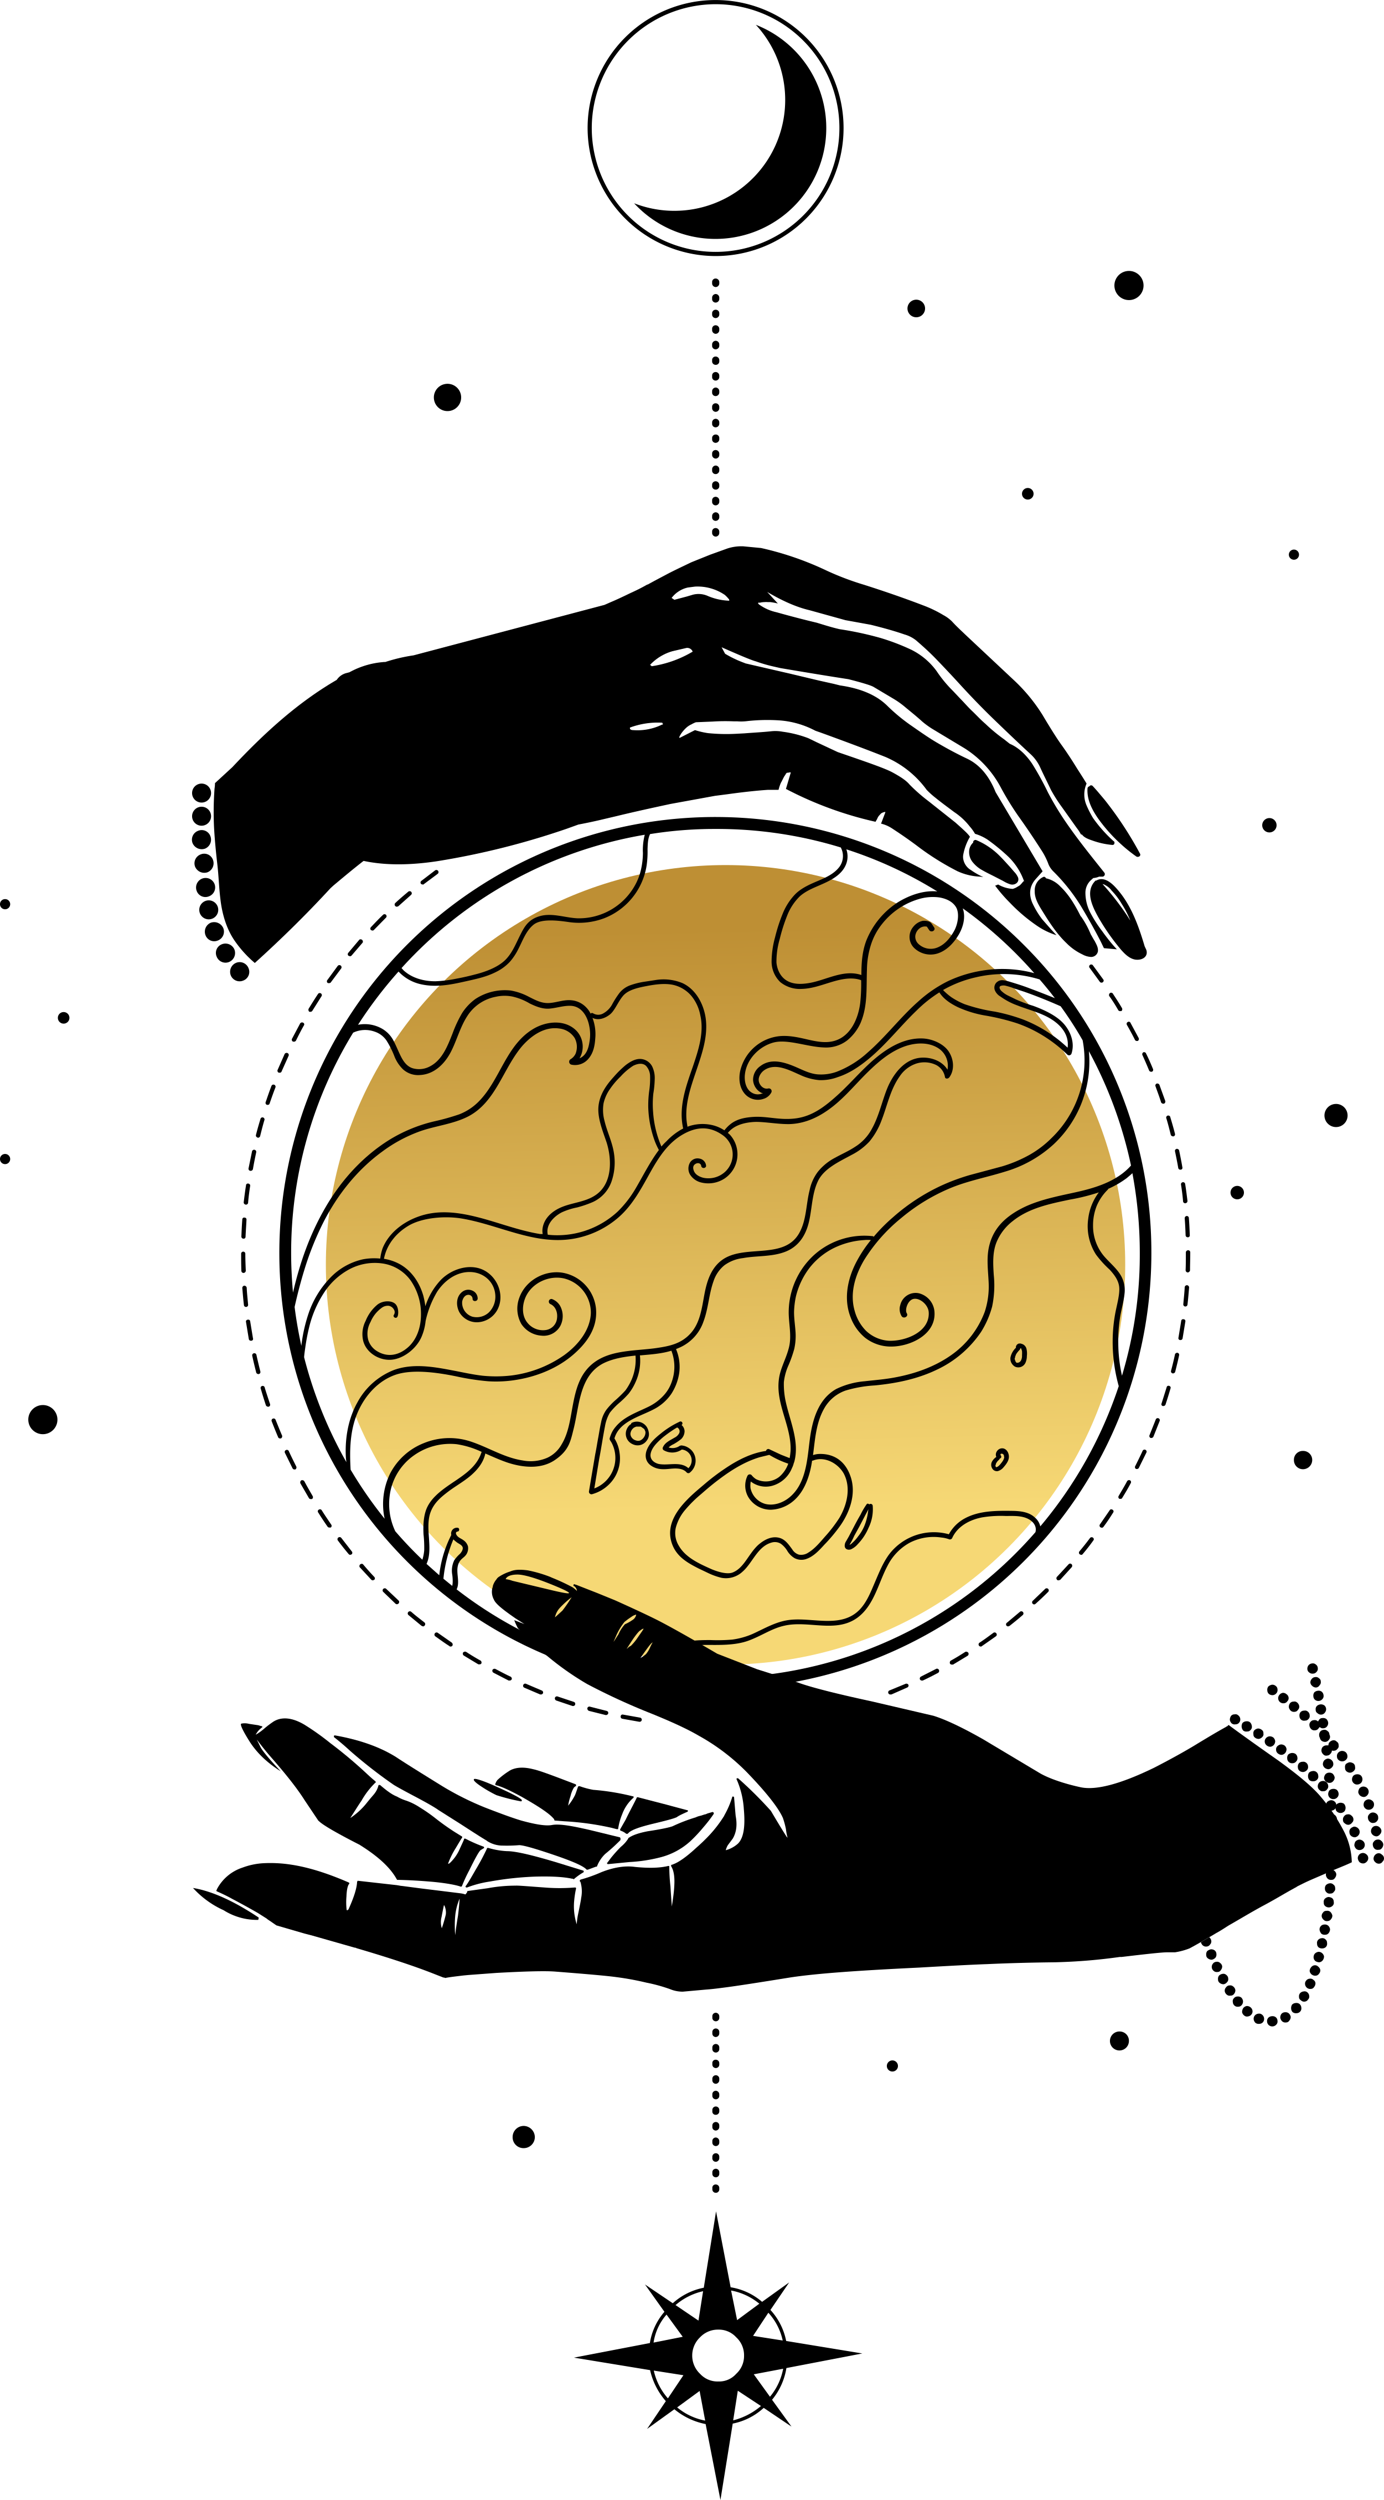 <svg xmlns="http://www.w3.org/2000/svg" width="598" height="1080" viewBox="0 0 598.017 1080" style=""><g><defs><linearGradient id="a" x1="310.47" y1="401.02" x2="315.77" y2="651.85" gradientUnits="userSpaceOnUse"><stop offset="0" stop-color="#be8f34"></stop><stop offset="1" stop-color="#f6d875"></stop></linearGradient></defs><g data-name="Слой 2"><g data-name="Zodiac94_380150852"><circle cx="313.5" cy="546.4" r="172.7" fill="url(#a)"></circle><path d="M442.4 408.2a188.4 188.4 0 1 0 55.1 133.2 187.5 187.5 0 0 0-55.1-133.2zm42.4 186.1a65.3 65.3 0 0 1-1.6-14 64.1 64.1 0 0 1 .7-10.7c.5-3.5 1.6-7 2-10.7a12.7 12.7 0 0 0-2.3-9c-1.7-2.4-3.9-4.3-5.9-6.5a20.2 20.2 0 0 1-5.4-14 22.5 22.5 0 0 1 1.6-8.5 21.5 21.5 0 0 1 4.9-7.1v-.2a40.8 40.8 0 0 0 8.1-4.7c.8-.7 1.6-1.3 2.4-2.1a187.9 187.9 0 0 1 3.2 34.6 181.5 181.5 0 0 1-7.7 52.9zm-57.6-40a35.1 35.1 0 0 1-1.7 12.4 39.9 39.9 0 0 1-14.2 18.5c-7.4 5.3-16.1 8.3-24.9 9.9-4.3.8-8.5 1.1-12.8 1.6a34.6 34.6 0 0 0-12.2 3.3c-7.9 4.4-10.4 13.5-11.5 21.9s-1.5 18.9-8.7 24.9c-2.9 2.4-6.8 3.8-10.5 2.9a9 9 0 0 1-6.4-6.8 9.5 9.5 0 0 1 .1-2.9 10.6 10.6 0 0 0 9.1 1.9 12.9 12.9 0 0 0 8.7-7.7 9.7 9.7 0 0 0 .8-2.2.4.4 0 0 0 .1-.3c.1-.1.1-.1.1-.2 2.4-8.9-2-17.8-3.8-26.5a35.2 35.2 0 0 1-.7-7.9 24.1 24.1 0 0 1 2-7.3 54.1 54.1 0 0 0 2.5-7.1 26.1 26.1 0 0 0 .5-7.9c-.2-2.7-.6-5.3-.6-8a37.2 37.2 0 0 1 .8-6.7 33.1 33.1 0 0 1 5.9-12.4 30.7 30.7 0 0 1 10.6-8.6 34.8 34.8 0 0 1 13-3.4 14 14 0 0 1 2.9 0 56.6 56.6 0 0 0-6.6 10.1c-3.6 7.2-5.2 15.7-2.1 23.4a20.8 20.8 0 0 0 6.2 8.7 18.1 18.1 0 0 0 11.8 3.8c8-.2 18.6-5.2 18.2-14.6a8.9 8.9 0 0 0-6.7-8.4 6.8 6.8 0 0 0-8.1 5.1 5.8 5.8 0 0 0 .6 4.8c.9 1.3 3.1.1 2.2-1.3s.4-5.8 3.1-6.2 6.2 2.6 6.4 5.8c.5 8.6-10.2 12.6-17.3 12.3a15.7 15.7 0 0 1-9.8-4.3 19.5 19.5 0 0 1-4.9-8.6c-2.2-7.6.2-15.4 4.1-22a72.8 72.8 0 0 1 16-18.1 82.2 82.2 0 0 1 20.2-12.5c8-3.5 16.5-5 24.8-7.6a53 53 0 0 0 20.9-11.8 48.7 48.7 0 0 0 12.6-19.3 49.2 49.2 0 0 0 2.6-20.9 182.9 182.9 0 0 1 18.2 49.4c-5.3 6-13.1 8.9-20.7 10.8s-18.2 3.4-26.5 7.7-13 9.8-14.4 17.8c-.8 4.8-.1 9.6.1 14.5zm-103.5 93a11.3 11.3 0 0 0 9.4 4.9 15.9 15.9 0 0 0 10.8-4.8c3.1-3.1 4.9-7.3 6-11.4a44.2 44.2 0 0 0 1-5h.3c5-2.1 10.9 1.1 13.4 5.6 3.2 6.1 1.4 13.5-1.9 19.1a61.6 61.6 0 0 1-6.3 8.2c-2.1 2.4-4.3 5.1-7.1 6.8a5.5 5.5 0 0 1-4.1.9 5.1 5.1 0 0 1-2.9-2.3c-1.7-2.3-3.2-4.6-6.2-5.1s-5.8 1-8 2.8-3.9 4.5-5.6 6.9-3.4 4.4-5.9 5.4-7-.4-10-1.8c-4.9-2.2-10.4-4.8-13.2-9.6a10.5 10.5 0 0 1-1.4-7.9 19.5 19.5 0 0 1 4.2-7.9 53.8 53.8 0 0 1 6.8-6.7c2.5-2.2 5.1-4.4 7.8-6.4 5.3-4 11.1-7.6 17.5-9.5l4.1-1a40.7 40.7 0 0 0 8.2 3.8 13.3 13.3 0 0 1-3.9 5.7 9.5 9.5 0 0 1-10 1 7.7 7.7 0 0 1-1.9-1.7 1.1 1.1 0 0 0-1.8.2 9.8 9.8 0 0 0 .7 9.8zm106.1-219.7a5.5 5.5 0 0 0 2.5 2.9 29.2 29.2 0 0 0 7.2 3.8c5 2 10.5 3.2 15.1 6.2s7.4 7.2 6.7 12.1a59.2 59.2 0 0 0-19-12.1 77.3 77.3 0 0 0-12.5-3.5 72.6 72.6 0 0 1-13-3.2 31 31 0 0 1-5.7-3 26.7 26.7 0 0 1-3.6-3.1l.3-.2a51.3 51.3 0 0 1 13.8-5.3 52.8 52.8 0 0 1 27.6.9q3.4 3.9 6.6 8.1-5.4-2.2-10.8-4.2c-2.8-1.1-5.7-2-8.7-2.9s-4.3-1-5.8.4a3.2 3.2 0 0 0-.7 3.1zm17.1-7.2a53.4 53.4 0 0 0-22.5-1.1 54.9 54.9 0 0 0-14.9 4.6 56 56 0 0 0-12.8 8.8c-7.7 6.8-13.9 15.1-21.7 21.9a42.7 42.7 0 0 1-13.5 8.4 19.9 19.9 0 0 1-8.4 1.1c-3-.3-5.7-1.6-8.4-2.8-5-2.2-11.2-4.5-16.1-.8a7.2 7.2 0 0 0-3.2 6.1 6.7 6.7 0 0 0 3.8 5.6h.5a4.9 4.9 0 0 1-4.7-.1c-2.8-1.5-3.5-5.3-3.1-8.2.8-6.4 6.1-11.8 12.2-13.5s14.7 1.9 22.1 2.1a15 15 0 0 0 9.8-3 20.5 20.5 0 0 0 5.8-7.5c3.2-7.4 2.5-15.3 2.8-23.1a36.7 36.7 0 0 1 1.9-11.3 27.6 27.6 0 0 1 4.6-8.4 31.6 31.6 0 0 1 15.9-10.8 21.1 21.1 0 0 1 9-.7c2.8.5 5.6 1.7 7.1 4.2s.9 7.1-.8 10.2-4 5.9-7.2 7.2a7.7 7.7 0 0 1-8.1-1.4 4.3 4.3 0 0 1-1.5-3.7 4.9 4.9 0 0 1 1.9-3.2 3.8 3.8 0 0 1 3.1-.7l1 1.5c.9 1.3 3 .1 2.1-1.2s-1.2-2.1-2.2-2.5a6.3 6.3 0 0 0-2.7-.3 7 7 0 0 0-4.1 2.6 6.7 6.7 0 0 0 .6 9.3 10.2 10.2 0 0 0 9.9 2.2c3.8-1.2 6.8-4.3 8.9-7.7s3.4-7.9 2-11.8a182.4 182.4 0 0 1 30.9 28zm-81.2-53.5a177.9 177.9 0 0 1 39.3 18.2c-5.8-.6-12 1.6-16.9 4.6a35.2 35.2 0 0 0-13.8 16.7c-1.8 4.8-2.1 9.8-2.1 14.8-7.8-2.6-15.3 2.3-22.8 3.5-3.1.5-6.5.6-9.3-1s-4.3-4.7-4.6-7.9a34.7 34.7 0 0 1 1.4-10.1 73.9 73.9 0 0 1 3.2-10.1 23.6 23.6 0 0 1 5.5-8.4c2.9-2.6 6.7-3.9 10.2-5.5s7.5-3.7 9.4-7.5a9.3 9.3 0 0 0 .5-7.3zm-2.4-.8a7.9 7.9 0 0 1-.4 8.1c-2.1 3-5.6 4.7-8.9 6.1s-7.3 3-10.2 5.8a26.1 26.1 0 0 0-5.6 8.6 71.4 71.4 0 0 0-3.3 10.2 40.2 40.2 0 0 0-1.5 10.4 12.3 12.3 0 0 0 3.8 9 13.4 13.4 0 0 0 9.2 2.9c4.2-.1 8.1-1.5 12-2.7s9.1-2.7 13.6-1.1a.1.1 0 0 0 .1.1 78.7 78.7 0 0 1-.4 9.7c-.8 6.6-4 14.3-11 16.4-3.9 1.2-8.1.3-12-.6s-8.3-1.9-12.6-1.3a19.5 19.5 0 0 0-15.8 13.3c-1.2 3.5-1.2 7.9 1.1 11a7.5 7.5 0 0 0 8.5 2.7 5.6 5.6 0 0 0 3.4-2.8 1.2 1.2 0 0 0-1.3-1.7c-2 .5-3.7-1.2-4.1-3s.8-3.9 2.5-5c4.8-3.1 10.6.1 15.2 2.1a24.5 24.5 0 0 0 8.3 2.3 20.6 20.6 0 0 0 8.1-1.3c5-1.6 9.4-4.6 13.4-7.9 7.6-6.3 13.6-14.1 20.7-20.9a56.9 56.9 0 0 1 9.8-7.8c1.8 2.9 4.9 4.9 8 6.4a48 48 0 0 0 12.4 3.7 98.6 98.6 0 0 1 13 3.2 56.8 56.8 0 0 1 10.9 5.1 59.9 59.9 0 0 1 11 8.5 1.1 1.1 0 0 0 1.8-.5c1.5-4.6-.4-9.6-3.5-13s-8.4-5.9-13.1-7.6a63.9 63.9 0 0 1-7.3-2.7l-3.5-1.7a11.6 11.6 0 0 1-3.1-2.2c-.5-.6-1-1.6-.1-2a3.9 3.9 0 0 1 2.4 0 26.5 26.5 0 0 1 3.7 1.2l4 1.3c5.4 1.9 10.6 4 15.8 6.3a160.4 160.4 0 0 1 9.5 14.7 46.6 46.6 0 0 1-13.4 42.2 44.3 44.3 0 0 1-9.4 7.2 58.6 58.6 0 0 1-12.1 5.1l-13.8 3.7a89.3 89.3 0 0 0-12.2 4.5 86.3 86.3 0 0 0-21.1 13.8 73.3 73.3 0 0 0-8.3 8.4.6.6 0 0 0-.6-.3 32.5 32.5 0 0 0-25.2 8.2 33.6 33.6 0 0 0-10.9 24.2c-.1 5.2 1.4 10.5.1 15.7s-3.9 9.2-4.4 14.2c-1.2 10.6 5.6 20.1 5.1 30.6-.1 1-.2 2-.4 3l-3.8-1.5-4.9-2.3a1 1 0 0 0-1.5.7c-6.4.9-12.4 4-17.7 7.6a92.3 92.3 0 0 0-8.6 6.5c-2.7 2.3-5.4 4.5-7.8 7-4.5 4.6-8.6 10.6-7 17.4s6.9 9.7 12 12.3l4.2 2a28.8 28.8 0 0 0 5.6 2 10.5 10.5 0 0 0 9.1-2.6c4.5-3.9 6.5-11.1 12.9-12.7a4.9 4.9 0 0 1 3.7.6 10.4 10.4 0 0 1 2.8 3.1 9.2 9.2 0 0 0 3.1 3.1 6.4 6.4 0 0 0 4.7.5c3.4-1 5.9-3.8 8.2-6.3a70.8 70.8 0 0 0 7-8.4c4-5.8 6.7-13.4 4.5-20.5s-7.2-10.4-13.5-10.3a9.3 9.3 0 0 0-2.9.5c.9-6.9 1.3-13.9 4.8-20.1a17 17 0 0 1 9.3-7.8 54.6 54.6 0 0 1 12.6-2.2c9.2-.9 18.2-2.7 26.6-6.7a47.2 47.2 0 0 0 19.3-16.4 40 40 0 0 0 4.8-11 44.3 44.3 0 0 0 .7-13.6c-.3-4.8-.6-9.7 1.2-14.2a22.3 22.3 0 0 1 7-9.1c7.1-5.7 16.2-7.5 24.8-9.3a86.5 86.5 0 0 0 12.4-3.1 23.6 23.6 0 0 0-4.6 11.5 22.6 22.6 0 0 0 3.4 15.4 45 45 0 0 0 5.9 6.5c1.9 2.1 3.8 4.5 4.1 7.5s-.9 7.3-1.6 10.8a67.3 67.3 0 0 0-1.2 11 71.2 71.2 0 0 0 2.6 21 183.5 183.5 0 0 1-33.9 60.6 6.9 6.9 0 0 0-2.3-3.8c-2.5-2.4-6.1-2.8-9.3-2.9-7.1-.1-14.9-.2-21.3 3.4a17 17 0 0 0-6.6 6.7 24.3 24.3 0 0 0-25.6 8.4c-2.8 3.7-4.5 8-6.3 12.2s-3.4 8.4-6.4 11.7c-8 8.6-20.4 3.5-30.5 4.7-5.9.7-10.8 3.7-16.1 6.1a33.1 33.1 0 0 1-8.7 2.4 75.3 75.3 0 0 1-9.5.2c-5.5 0-10.9.2-16 2.4s-7.9 4.9-9.4 9.2a11.4 11.4 0 0 0-.6 2.5 181.8 181.8 0 0 1-83.6-36c1.5-3-.2-6.8.5-10s2.5-3.3 3.7-5.1a4.9 4.9 0 0 0 .7-3.5 4.9 4.9 0 0 0-1.9-2.6c-.9-.7-2.2-1.1-2.9-2.1s-.4-1.6.4-1.7.8-1.5 0-1.6a2.5 2.5 0 0 0-2.8 3.1 50.1 50.1 0 0 0-5.2 17.4l-5.5-4.9c1.5-3.2 1.3-7.1 1.1-10.4s-.8-8.2.7-12.1 4.4-6.3 7.4-8.6 6.6-4.3 9.6-6.8 5.8-5.8 6.6-9.8c3.2 1.4 6.5 2.9 9.8 4 6.5 2.1 14.3 2.9 20.3-1.2s6.7-8 8-13.2c2.6-10.1 2.4-23.2 13-28.6 4.3-2.1 9.1-2.8 13.8-3.3a22.1 22.1 0 0 1-1.6 10.2 23.9 23.9 0 0 1-2.8 4.9 54 54 0 0 1-4.2 4.1 30.1 30.1 0 0 0-3.9 4.1 13.7 13.7 0 0 0-2.4 5.7c-.5 2.1-.8 4.3-1.2 6.4s-.8 4.8-1.3 7.2l-2.7 16a1.1 1.1 0 0 0 1.3 1.3 16.7 16.7 0 0 0 9.2-6.4 15.7 15.7 0 0 0 2.7-11.5 15.4 15.4 0 0 0-2.2-6.2c2-7.3 10.9-9.4 16.8-12.5a20.4 20.4 0 0 0 7.8-6.8 22.8 22.8 0 0 0 3.4-9.1 19.7 19.7 0 0 0-1.4-10.2l1.2-.5a19 19 0 0 0 10.7-11.5c2.1-5.6 2.3-11.7 4.3-17.3a14.8 14.8 0 0 1 4.7-6.9 16.8 16.8 0 0 1 8-3.1c6-1.1 12.4-.5 18.2-2.7s8.9-7 10.3-12.8 1.3-12.2 3.9-17.7 9.1-8.4 14.6-11.4a27.4 27.4 0 0 0 7.7-5.8 31.6 31.6 0 0 0 5.2-9.1c2.5-6.4 3.8-13.4 7.9-19.1a13.8 13.8 0 0 1 7.3-5.5 11.6 11.6 0 0 1 7.8.4 7.2 7.2 0 0 1 4.4 5.4c.1 1 1.4.9 1.9.2 2.4-3.3 1.9-7.9-.3-11.2s-7.1-5.5-11.5-5.6c-7.7-.2-14.6 3.9-20.3 8.7s-10.5 10.6-16 15.6-10.9 9.2-18 10.2-12.4-1-18.6-.6-9.5 2-12.5 5.8a16 16 0 0 0-5.9-2.4 18.8 18.8 0 0 0-9.7.7l-.3.2c-1.8-8.2 1.1-16.4 3.7-24.1s5.2-15.1 4.1-23c-.9-6-4.2-12.3-10-15a21.4 21.4 0 0 0-11.2-1.4l-5.9.9a32.9 32.9 0 0 0-5.4 1.4 10.6 10.6 0 0 0-4.7 3.3 38.4 38.4 0 0 0-3.2 5 9.7 9.7 0 0 1-3.7 3.8 4.3 4.3 0 0 1-4.6 0 .8.8 0 0 0-1 .2 10.1 10.1 0 0 0-1.9-2.7 10 10 0 0 0-6.5-3.1c-3.2-.3-6.3 1-9.5 1.2s-5.8-1.2-8.6-2.6a26.3 26.3 0 0 0-8-2.8 23.2 23.2 0 0 0-15.2 3.6 22.4 22.4 0 0 0-5.8 6.1 53.3 53.3 0 0 0-4.1 8.7c-2.1 5.3-4.4 11.5-9.7 14.3a9.9 9.9 0 0 1-7.5.9c-2.4-.7-3.9-2.7-5-4.8s-2.1-4.7-3.3-7a12.8 12.8 0 0 0-5-5.3 15.1 15.1 0 0 0-10.4-1.7 185.9 185.9 0 0 1 17.5-23 18.8 18.8 0 0 0 10.2 5.6c5.8 1.2 11.8.2 17.6-1.1s10-2.1 14.5-4.4a20.4 20.4 0 0 0 5.8-4.3 25.4 25.4 0 0 0 3.6-5.4c1.9-3.6 3.3-7.9 6.6-10.6s10.2-1.9 15.1-1.2a30.9 30.9 0 0 0 15.4-1.6 29.3 29.3 0 0 0 18.4-22.8 42.3 42.3 0 0 0 .4-7.1c.1-2.2.1-4.5 1.1-6.5h.1a175 175 0 0 1 28.2-2.2 182.6 182.6 0 0 1 54.1 8zM191.6 682a58.2 58.2 0 0 1 4.3-17 13 13 0 0 0 1.8 1.5c.8.5 1.9 1 2.2 1.9s-.5 2.2-1.2 2.9a15 15 0 0 0-2.4 2.7 10.2 10.2 0 0 0-.9 6.2 18.8 18.8 0 0 1 .2 3.4 7.7 7.7 0 0 1-.2 1.5zm-36.8-72.4c3.1-6.9 8.6-13 15.8-15.6s17.9-1.2 26.6.6a108.1 108.1 0 0 0 13.7 2.1 54.1 54.1 0 0 0 13.3-.8c8.4-1.5 16.9-5 23.5-10.7s10.6-12.2 9.8-20.1a17.5 17.5 0 0 0-14.5-15.3c-7.7-1.2-15.9 3.3-18.6 10.8a13.4 13.4 0 0 0 .9 11.4 11.3 11.3 0 0 0 8.7 5 8.2 8.2 0 0 0 8.1-4.2 9.2 9.2 0 0 0-.1-8.7 6.7 6.7 0 0 0-3.2-2.8 1.1 1.1 0 0 0-1.5.4 1.2 1.2 0 0 0 .4 1.6c2.4 1 3.3 3.7 3 6.1a5.7 5.7 0 0 1-5.1 5.2 8.6 8.6 0 0 1-7.8-3.3c-2.2-2.8-2.2-6.7-1.1-9.9 2.3-6.8 10.2-10.7 17.1-9.1a15.2 15.2 0 0 1 11.5 15c-.3 7.5-5.7 13.9-11.5 18.1a50.6 50.6 0 0 1-22.8 8.8 58.1 58.1 0 0 1-12.5.1c-4.4-.5-8.7-1.5-13-2.3-8.3-1.6-17.1-3.1-25.2-.2a30.5 30.5 0 0 0-15.9 14.1c-4.1 7.3-5.5 16.2-4.9 24.5.1.4.1.9.2 1.3a183.8 183.8 0 0 1-18.3-45.4c.1-1.4.3-2.7.5-4.1a87.4 87.4 0 0 1 1.7-8.9 47.8 47.8 0 0 1 6.5-15 29.9 29.9 0 0 1 10.9-10 23.4 23.4 0 0 1 14.2-2.5 18.2 18.2 0 0 1 12.2 7.3 25.3 25.3 0 0 1 4.5 14.8c0 5.3-1.7 10.8-5.8 14.3s-8.8 4.1-13 1.6a8.6 8.6 0 0 1-4-5 10.4 10.4 0 0 1 1-7.7 14.4 14.4 0 0 1 4.8-6.1 4.4 4.4 0 0 1 3.1-.9 3.2 3.2 0 0 1 2.2 1.6 2.1 2.1 0 0 1 0 2.3c-.6.8.7 1.8 1.4 1s.8-4.5-1-5.9-5.2-1.2-7.4.4a17.5 17.5 0 0 0-5.2 7.1 12.5 12.5 0 0 0-1 8.9c1.5 5.1 7 8.3 12.1 7.9s10.7-4.6 13-9.8a23.4 23.4 0 0 0 1.8-6.9 42.1 42.1 0 0 1 5-12.7c3.1-4.7 8.1-8.5 14-8.5s10.6 4.1 11.1 9.7a9.6 9.6 0 0 1-2.7 7.7 7.7 7.7 0 0 1-7.2 1.9 6.3 6.3 0 0 1-4.4-6.5c.2-1.2 1-2.7 2.3-2.9a1.8 1.8 0 0 1 2.2 1.6c-.1 1.4 2.1 1.4 2.2 0a3.7 3.7 0 0 0-2.4-3.5 4.2 4.2 0 0 0-4.3.6c-2.7 2.1-2.7 6-1.2 8.8a8.7 8.7 0 0 0 8 4.3 10.2 10.2 0 0 0 8.2-5c3.5-6 .7-14-5.3-17.3s-14.1-.9-18.9 4a29.9 29.9 0 0 0-6.7 11.4 37.3 37.3 0 0 0-.9-4.6c-1.6-5.5-4.9-10.6-10-13.5a20.8 20.8 0 0 0-7-2.4c1.2-6.2 5.3-11.2 10.8-14.4s14.7-4.2 22.2-3.1c16.6 2.6 32.4 12 49.6 8.7a40 40 0 0 0 19.1-9.4c5.9-5.3 9.5-12.2 13.3-19s7.7-12.8 14.1-16.5 11.9-3.4 17 .1a10.2 10.2 0 0 1 1.1 16.2 10.7 10.7 0 0 1-9.2 2.4c-1.5-.4-3.3-1.2-4-2.8s-.4-2.7.8-3.3 2.3.1 2.3 1.1a1.1 1.1 0 0 0 2.1 0 3.4 3.4 0 0 0-2.9-3.3 3.8 3.8 0 0 0-4.1 1.8 5.2 5.2 0 0 0 0 5 7.8 7.8 0 0 0 4.4 3.4 12.8 12.8 0 0 0 10.6-1.6 12.6 12.6 0 0 0 2.3-18.9l-.9-.8c2.7-3.3 6.9-4.4 11-4.7s10.4 1 15.6.9c7.2-.2 13.5-3.4 19-7.8s9.9-9.8 14.8-14.6 10.2-9.3 16.7-11.4c4.5-1.4 9.7-1.6 13.8 1a9 9 0 0 1 4 9.3c-2.2-3.7-6.9-5.4-11.1-5.2-6.5.3-11.1 5.5-13.9 11s-4.2 13.6-7.7 19.8a20.5 20.5 0 0 1-7.2 7.7c-2.7 1.8-5.7 3.1-8.6 4.7a23.4 23.4 0 0 0-7.5 6.1 19.8 19.8 0 0 0-3.6 8.1c-1.5 5.9-1.3 12.4-4.2 17.9-6.3 12.2-23.1 5.3-33 11.7-5.2 3.4-7.1 9.3-8.2 15.1s-1.8 12.3-5.9 16.9-9.2 5.6-14.5 6.4-11.6.9-17.3 2.1-10.4 3.5-13.8 8-4.6 10.3-5.6 15.8-1.8 11.2-4.7 15.9a13.6 13.6 0 0 1-6 5.6 18.1 18.1 0 0 1-10.8 1.2c-7.9-1.2-14.7-5.6-22.2-8.1a29.2 29.2 0 0 0-20.4.6 27.9 27.9 0 0 0-14.6 13.1 30.1 30.1 0 0 0-2.4 19.6 182 182 0 0 1-14.7-21.2c-.5-8.6-.3-17.4 3.3-25.3zm-27.5-45c1.2-5.4 2.6-10.8 4.2-16a128.9 128.9 0 0 1 8.2-20.5c6-11.8 14.5-22.6 25.3-30.5a63.3 63.3 0 0 1 16.8-9c6.7-2.3 13.9-3 20.3-6.2 12.2-6.2 15.2-20.8 23.6-30.6 4-4.5 9.6-8.4 15.9-7.5a9.1 9.1 0 0 1 6.7 4.1 8.1 8.1 0 0 1 .4 6.8 5.6 5.6 0 0 1-2.2 2.4 1.3 1.3 0 0 0 .3 2.3 7.5 7.5 0 0 0 7.6-2.7c2-2.4 2.6-5.5 2.8-8.5a19.9 19.9 0 0 0-1.2-9c2.5 1.3 5.5.2 7.6-1.5s3.5-5.6 5.7-8.1 6.3-3.4 9.9-4.1 7.7-1.3 11.4-.6a14.5 14.5 0 0 1 8.2 4.9 18.5 18.5 0 0 1 3.8 8.3c1.7 7.4-.8 15-3.2 22.1-3 8.6-6.3 17.6-4.2 26.8a27.2 27.2 0 0 0-7.2 5.5 23.9 23.9 0 0 0-2.2 2.3 45.2 45.2 0 0 1-3.6-14.9 42.7 42.7 0 0 1 .1-8 43.4 43.4 0 0 0 .6-6.2 11.5 11.5 0 0 0-1.1-5.5 6 6 0 0 0-4.6-3.2c-2.5-.3-4.8 1.1-6.7 2.5a43.4 43.4 0 0 0-5.3 5.2c-3.3 3.6-6.1 7.7-6.6 12.7s1.8 10.6 3.5 15.6c2.4 7.6 2.5 18.2-5.1 23-4.2 2.7-9.3 3-13.9 4.8s-8.2 5.1-8.7 9.7a7.4 7.4 0 0 0 .1 2.1h-1.1c-9.3-1.5-18-5-27.1-7.3s-17.6-3.2-25.9-.1c-6.5 2.4-12.5 7.1-15.1 13.6a21.6 21.6 0 0 0-1 4.4 26.4 26.4 0 0 0-7.4.3 27.8 27.8 0 0 0-14.3 8.1 41.2 41.2 0 0 0-9 14.5 69 69 0 0 0-3.4 14.8c-1.2-5.6-2.2-11.1-2.9-16.8zm138-66.3c-.7-4.9-3-9.4-4.1-14.1a17.8 17.8 0 0 1-.4-7.6 17.4 17.4 0 0 1 2.8-6.2 33.7 33.7 0 0 1 4.6-5.4 26.8 26.8 0 0 1 5.4-4.6c1.8-.9 4.1-1.4 5.6.1a6.8 6.8 0 0 1 1.7 4.5 36.3 36.3 0 0 1-.3 5.7 47.3 47.3 0 0 0-.5 7.5 46.2 46.2 0 0 0 3 15.2 35.4 35.4 0 0 0 1.6 3.4c-3.9 5.2-6.8 11.1-10.1 16.7a47.7 47.7 0 0 1-7.6 9.8 38.4 38.4 0 0 1-30.3 10.1c-1-4.3 2.6-7.9 6.1-9.7a29.9 29.9 0 0 1 6.6-2.1 48 48 0 0 0 6.7-2.3 15.3 15.3 0 0 0 8.1-8.8 25.3 25.3 0 0 0 1.1-12.2zm-1 125a14.1 14.1 0 0 1-7.5 19.7l2.1-12.7c.9-4.7 1.6-9.5 2.5-14.1a17.3 17.3 0 0 1 2.1-5.9 30.1 30.1 0 0 1 3.9-4.1 40.7 40.7 0 0 0 4.2-4.1 22.9 22.9 0 0 0 3-5 22.1 22.1 0 0 0 1.9-11.6h.4c4.4-.4 9-.7 13.2-2a19.3 19.3 0 0 1 .1 13.6 16.3 16.3 0 0 1-3.7 6 21.6 21.6 0 0 1-6.5 4.7c-4.9 2.4-10.4 4.2-14 8.6a11.2 11.2 0 0 0-2 3.3 12.7 12.7 0 0 0-.6 1.8c0 .6.6 1.2.9 1.8zm14.3-262.7a26.2 26.2 0 0 0-.8 7.9 33.4 33.4 0 0 1-.8 7 25.1 25.1 0 0 1-2.6 6.9 27.7 27.7 0 0 1-24.8 14.3c-5.3-.2-10.8-2.4-16.1-1s-7 4.8-8.9 8.6-3.5 7.9-6.7 10.8-8.3 4.8-12.8 5.9c-2.6.7-5.3 1.3-8 1.8a55.3 55.3 0 0 1-9 1.1c-4.9 0-10-1.3-13.7-4.7l-.9-1a182.9 182.9 0 0 1 105.1-57.6zm-126 85.5a12.2 12.2 0 0 1 9.4-.4 9.9 9.9 0 0 1 5 3.8 39.7 39.7 0 0 1 3.3 6.5 16 16 0 0 0 3.9 6 9.7 9.7 0 0 0 7.3 2.4c5.9-.3 10.3-4.5 13-9.4s4.2-11.2 7.5-16.2a18.7 18.7 0 0 1 12.2-8.2 17.4 17.4 0 0 1 7.2-.1 25.6 25.6 0 0 1 7.5 3c2.7 1.3 5.6 2.5 8.7 2.2s5.9-1.3 9-1.2c4.7.2 7.2 4.5 8 8.7a17.8 17.8 0 0 1 .1 6.9c-.4 2.7-1.3 5.6-3.9 6.9l-.4.2a10 10 0 0 0-1.3-11.9c-4.8-4.9-12.5-4.2-18-1.2-12.3 6.8-14.8 22.1-24.1 31.6a24 24 0 0 1-8.6 5.7 100 100 0 0 1-10.7 3 65.7 65.7 0 0 0-18.8 7.6c-11.7 7.1-21.2 17.5-28.1 29.3s-11.2 24.1-14.2 37.1c-.5-5.6-.8-11.3-.8-17a182 182 0 0 1 26.8-95.3zm18.2 215.4a27.5 27.5 0 0 1-2.3-16.2 25.1 25.1 0 0 1 10.4-16.6 27 27 0 0 1 18.5-4.8 39.1 39.1 0 0 1 10.7 3.3c-2.3 7.6-9.7 11.1-15.7 15.5-3 2.2-6 4.8-7.7 8.2s-1.9 7.9-1.7 11.9a53.1 53.1 0 0 1 .3 6.9 18.6 18.6 0 0 1-.8 4.1q-6.1-5.8-11.7-12.3zm138.4 63.3a180.1 180.1 0 0 1-26.6-2c.6-4.3 3.8-7.4 7.5-9.3s9.9-2.9 15.1-2.9 12.3.3 18.1-1.8 10.1-5.3 15.6-6.5c10.3-2.4 22.2 3.3 31.5-3.4 7.3-5.3 9.1-15 13.1-22.5a23.3 23.3 0 0 1 9.5-9.9 22.5 22.5 0 0 1 13.7-2.3 13.7 13.7 0 0 1 3.5.8 1.1 1.1 0 0 0 1.2-.5c2.3-5.2 7.7-8 13-9a49.9 49.9 0 0 1 10.2-.6c3 0 6.3-.2 9.1 1s4.4 3.5 3.7 6a183.2 183.2 0 0 1-138.2 62.9z"></path><path d="M114.4 599.5a.9.9 0 1 0-1.7.5c.7 2.4 1.4 4.7 2.2 7.1a1.1 1.1 0 0 0 .9.6h.3a.9.9 0 0 0 .6-1.1c-.8-2.4-1.6-4.8-2.3-7.1z"></path><path d="M105.2 535.1a.8.8 0 0 0 .9-.8c.1-2.5.3-4.9.4-7.4a.8.8 0 0 0-.8-.9.8.8 0 0 0-1 .8c-.2 2.5-.3 4.9-.4 7.4a.9.9 0 0 0 .9.9z"></path><path d="M119.1 613.4a.9.9 0 0 0-1.1-.6.9.9 0 0 0-.6 1.2c.9 2.3 1.8 4.6 2.8 6.9a.8.8 0 0 0 .8.5h.4a1.1 1.1 0 0 0 .5-1.2c-1-2.3-1.9-4.6-2.8-6.8z"></path><path d="M131.5 639.9a1.1 1.1 0 0 0-1.3-.4 1.1 1.1 0 0 0-.4 1.3l3.7 6.4a.9.9 0 0 0 .8.4h.5a1 1 0 0 0 .3-1.3c-1.2-2.1-2.5-4.3-3.6-6.4z"></path><path d="M110.8 585.3a.9.9 0 0 0-1.8.4c.5 2.4 1.1 4.8 1.7 7.2a1 1 0 0 0 .9.7h.2a.9.9 0 0 0 .7-1.1c-.6-2.4-1.2-4.9-1.7-7.2z"></path><path d="M139 652.4a.9.9 0 0 0-1.3-.2.8.8 0 0 0-.2 1.2c1.3 2.1 2.7 4.2 4.1 6.2a1.1 1.1 0 0 0 .8.3h.5a.9.9 0 0 0 .2-1.3c-1.4-2.1-2.8-4.1-4.1-6.2z"></path><path d="M107.2 563.6c-.2-2.5-.5-4.9-.6-7.3a1.1 1.1 0 0 0-1-.9 1 1 0 0 0-.9 1c.2 2.4.4 4.9.7 7.4a.9.9 0 0 0 .9.8h.1a.9.9 0 0 0 .8-1z"></path><path d="M105.3 549.9a1 1 0 0 0 .9-1c-.1-2.4-.2-4.9-.2-7.3a.9.9 0 0 0-.9-.9.9.9 0 0 0-.9.9c0 2.5 0 5 .1 7.4a.9.9 0 0 0 .9.9z"></path><path d="M109.3 578.1l-1.2-7.3a.8.8 0 0 0-1-.7.8.8 0 0 0-.8 1l1.2 7.3a.9.9 0 0 0 .9.8h.2a.8.8 0 0 0 .7-1.1z"></path><path d="M124.8 626.9a.9.9 0 0 0-1.2-.5.9.9 0 0 0-.5 1.2l3.3 6.7a.9.9 0 0 0 .8.5h.4a1 1 0 0 0 .4-1.3c-1.1-2.2-2.2-4.4-3.2-6.6z"></path><path d="M207.7 717.4c-2.2-1.2-4.3-2.5-6.3-3.8a1.1 1.1 0 0 0-1.3.3 1 1 0 0 0 .3 1.3l6.3 3.8h.5a.9.9 0 0 0 .8-.4 1.1 1.1 0 0 0-.3-1.2z"></path><path d="M147.5 664.4a.9.9 0 0 0-1.5 1.1c1.5 2 3 3.9 4.6 5.8a1 1 0 0 0 .7.4l.6-.2a.9.9 0 0 0 .1-1.3z"></path><path d="M248.5 736.4a.9.9 0 0 0-.6-1.2l-6.9-2.3a.9.9 0 0 0-1.2.5 1 1 0 0 0 .5 1.2l7.1 2.4h.3a.9.9 0 0 0 .8-.6z"></path><path d="M513.4 540.1a1 1 0 0 0-1 .9v.4c0 2.4 0 4.9-.1 7.3a1 1 0 0 0 .9 1 1.1 1.1 0 0 0 1-.9c0-2.5.1-4.9.1-7.4v-.4a.9.9 0 0 0-.9-.9z"></path><path d="M220.6 724.3c-2.2-1-4.4-2.2-6.5-3.3a1 1 0 0 0-1.3.4 1 1 0 0 0 .4 1.2l6.6 3.4h.4a1.1 1.1 0 0 0 .9-.5 1 1 0 0 0-.5-1.2z"></path><path d="M166.9 686.4a.9.9 0 1 0-1.3 1.3l5.3 5.1a.8.8 0 0 0 .7.2.7.7 0 0 0 .6-.3.9.9 0 0 0 0-1.3z"></path><path d="M195.2 709.6l-6-4.2a.9.9 0 1 0-1.1 1.5c2 1.4 4 2.9 6.1 4.2.1.2.3.2.5.2a.9.9 0 0 0 .8-.4 1.1 1.1 0 0 0-.3-1.3z"></path><path d="M156.8 675.7a1 1 0 0 0-1.4 1.3l5 5.4a.9.9 0 0 0 .7.3l.6-.2a.9.9 0 0 0 0-1.3c-1.7-1.8-3.3-3.6-4.9-5.5z"></path><path d="M183.4 700.9c-1.9-1.5-3.9-3-5.7-4.6a.9.9 0 1 0-1.2 1.4l5.7 4.7.6.2a.8.8 0 0 0 .7-.4.9.9 0 0 0-.1-1.3z"></path><path d="M133.7 437.1h.5a1 1 0 0 0 .8-.5l3.9-6.2a.9.9 0 0 0-.3-1.3.9.9 0 0 0-1.2.3c-1.4 2.1-2.7 4.2-4 6.3a1.1 1.1 0 0 0 .3 1.4z"></path><path d="M483.2 436.4a.9.9 0 0 0 .8.4h.5a1 1 0 0 0 .3-1.3c-1.2-2.1-2.6-4.2-3.9-6.2a.9.9 0 0 0-1.3-.3 1.1 1.1 0 0 0-.3 1.3c1.4 1.9 2.7 4 3.9 6.1z"></path><path d="M171.5 391.7l.6-.2 5.5-4.9a.9.9 0 0 0-1.2-1.4c-1.9 1.6-3.8 3.2-5.6 4.9a.9.9 0 0 0 0 1.3.9.9 0 0 0 .7.3z"></path><path d="M487.3 441.5a.9.9 0 0 0-.4 1.2c1.2 2.1 2.4 4.3 3.5 6.5a.9.9 0 0 0 .8.5h.4a1 1 0 0 0 .4-1.3l-3.5-6.5a.8.8 0 0 0-1.2-.4z"></path><path d="M182.7 382.1c.2 0 .4 0 .5-.2l5.9-4.4a.9.9 0 0 0-1.1-1.5l-5.9 4.5a.9.9 0 0 0-.2 1.3 1.1 1.1 0 0 0 .8.3z"></path><path d="M475.2 424.1a.9.9 0 0 0 .8.4.6.6 0 0 0 .5-.2.8.8 0 0 0 .2-1.2l-4.4-6a.9.9 0 1 0-1.4 1.1z"></path><path d="M510.3 511.7c.4 2.5.7 4.9.9 7.3a.9.9 0 0 0 .9.8h.1a1 1 0 0 0 .9-1c-.3-2.4-.6-4.9-1-7.3a.9.9 0 1 0-1.8.2z"></path><path d="M511.9 526.3c.2 2.4.3 4.9.4 7.4a.9.9 0 0 0 .9.8h.1a.8.8 0 0 0 .8-.9c-.1-2.5-.2-5-.4-7.4a.9.9 0 0 0-1-.9 1 1 0 0 0-.8 1z"></path><path d="M507.7 497.3c.5 2.4 1 4.8 1.4 7.2a.9.9 0 0 0 .9.8h.2a.8.8 0 0 0 .7-1c-.4-2.4-.9-4.9-1.4-7.3a1 1 0 0 0-1.1-.7.9.9 0 0 0-.7 1z"></path><path d="M493.6 455.7c1 2.2 2 4.5 2.9 6.7a1 1 0 0 0 .9.6h.3a.9.9 0 0 0 .5-1.2c-.9-2.2-1.9-4.5-3-6.7a.9.9 0 0 0-1.2-.5 1 1 0 0 0-.4 1.1z"></path><path d="M120.5 463.4h.4a.8.8 0 0 0 .8-.6l3-6.7a.9.9 0 0 0-.5-1.2 1 1 0 0 0-1.2.4l-3 6.8a.9.9 0 0 0 .5 1.3z"></path><path d="M115.4 477.3h.3a.8.8 0 0 0 .8-.6c.8-2.3 1.6-4.6 2.5-6.9a.9.9 0 0 0-1.7-.7c-.9 2.3-1.7 4.7-2.5 7a.9.9 0 0 0 .6 1.2z"></path><path d="M111.3 491.4c0 .1.1.1.2.1a1 1 0 0 0 .9-.7c.6-2.4 1.2-4.8 1.9-7.1a.9.9 0 0 0-1.7-.5c-.7 2.3-1.4 4.7-2 7.1a.9.9 0 0 0 .7 1.1z"></path><path d="M108.2 505.8h.1a1 1 0 0 0 1-.8c.4-2.4.9-4.8 1.4-7.2a.9.9 0 0 0-1.8-.4l-1.5 7.3a.9.9 0 0 0 .8 1.1z"></path><path d="M106.2 520.4h.1a.9.9 0 0 0 .9-.8c.2-2.4.5-4.8.9-7.3a.9.9 0 0 0-.8-1 .8.8 0 0 0-1 .8c-.4 2.4-.7 4.9-1 7.3a1 1 0 0 0 .9 1z"></path><path d="M141.7 424.7h.6a.8.8 0 0 0 .7-.4l4.4-5.9a.9.9 0 1 0-1.5-1.1l-4.4 6a.9.9 0 0 0 .2 1.4z"></path><path d="M160.9 402a.9.9 0 0 0 .7-.3l5.1-5.2a.9.9 0 0 0 .1-1.3.9.9 0 0 0-1.3 0c-1.8 1.7-3.5 3.5-5.2 5.3a.9.9 0 0 0 0 1.3z"></path><path d="M126.7 450h.4a1 1 0 0 0 .8-.5c1.1-2.2 2.2-4.4 3.4-6.5a.8.8 0 0 0-.3-1.2 1 1 0 0 0-1.3.3l-3.5 6.6a.9.9 0 0 0 .5 1.3z"></path><path d="M151.2 413.1a.9.9 0 0 0 .7-.3l4.8-5.6a1 1 0 0 0-1.4-1.3l-4.8 5.7a.9.9 0 0 0 .1 1.3z"></path><path d="M512.9 555.2a1 1 0 0 0-1 .9c-.1 2.4-.4 4.8-.6 7.3a.9.9 0 0 0 .8 1h.1a.9.9 0 0 0 .9-.8c.3-2.5.5-5 .7-7.4a1 1 0 0 0-.9-1z"></path><path d="M234.1 730.3l-6.8-2.9a.9.9 0 0 0-1.2.5.9.9 0 0 0 .5 1.2l6.8 2.9h.3a.9.9 0 0 0 .9-.5.9.9 0 0 0-.5-1.2z"></path><path d="M511.4 569.9a.8.8 0 0 0-1 .7l-1.2 7.3a.8.8 0 0 0 .7 1h.2a.9.9 0 0 0 .9-.8l1.2-7.3a.8.8 0 0 0-.8-.9z"></path><path d="M440.7 696.3l-5.6 4.7a.9.9 0 0 0-.2 1.3 1.1 1.1 0 0 0 .7.3l.6-.2c1.9-1.5 3.9-3.1 5.7-4.7a.9.9 0 0 0 .1-1.3.9.9 0 0 0-1.3-.1z"></path><path d="M429.2 705.4c-1.9 1.4-3.9 2.9-5.9 4.2a.9.9 0 0 0-.3 1.3.9.9 0 0 0 .8.4.6.6 0 0 0 .5-.2l6-4.2a.9.9 0 0 0 .2-1.3.9.9 0 0 0-1.3-.2z"></path><path d="M404.4 721l-6.5 3.3a1 1 0 0 0-.4 1.2 1 1 0 0 0 .8.5h.4c2.2-1 4.5-2.2 6.6-3.3a1 1 0 0 0 .4-1.3.9.9 0 0 0-1.3-.4z"></path><path d="M391.3 727.4l-6.8 2.8a.9.9 0 0 0 .4 1.8h.3l6.8-3a.9.9 0 0 0 .5-1.2 1 1 0 0 0-1.2-.4z"></path><path d="M506.8 490.9h.3a.9.9 0 0 0 .6-1.1c-.6-2.4-1.3-4.8-2-7.1a.9.9 0 1 0-1.7.5c.7 2.3 1.3 4.7 1.9 7.1a1.1 1.1 0 0 0 .9.6z"></path><path d="M494.9 626.3a.9.9 0 0 0-1.2.5c-1 2.2-2.1 4.4-3.2 6.6a.9.9 0 0 0 .4 1.2h.4a.9.9 0 0 0 .8-.5l3.3-6.7a.9.9 0 0 0-.5-1.1z"></path><path d="M505.2 598.7a.8.8 0 0 0-1.1.6l-2.2 7a.8.8 0 0 0 .5 1.1h.3a1 1 0 0 0 .9-.6c.8-2.4 1.5-4.7 2.2-7.1a.8.8 0 0 0-.6-1z"></path><path d="M488.3 639.5a1 1 0 0 0-1.3.4c-1.1 2.1-2.4 4.2-3.6 6.3a.9.9 0 0 0 .3 1.3h.4c.4 0 .7-.1.8-.4 1.3-2.1 2.6-4.3 3.7-6.4a.9.9 0 0 0-.3-1.2z"></path><path d="M502.6 476.8h.3a1 1 0 0 0 .6-1.2l-2.5-6.9a1 1 0 0 0-1.2-.6.9.9 0 0 0-.5 1.2c.8 2.3 1.7 4.6 2.4 6.9a1.1 1.1 0 0 0 .9.6z"></path><path d="M500.6 612.7a.9.9 0 0 0-1.2.5l-2.7 6.8a.9.9 0 0 0 .5 1.2h.3a1 1 0 0 0 .9-.6l2.7-6.8a.9.9 0 0 0-.5-1.1z"></path><path d="M417.1 713.6c-2 1.3-4.1 2.6-6.3 3.8a1.1 1.1 0 0 0-.3 1.3.9.9 0 0 0 .8.4h.5l6.3-3.8a1 1 0 0 0 .3-1.3 1.1 1.1 0 0 0-1.3-.4z"></path><path d="M508.8 584.4a1 1 0 0 0-1.1.7c-.5 2.4-1.1 4.8-1.7 7.1a.9.9 0 0 0 .7 1.1h.2a1 1 0 0 0 .9-.7c.6-2.4 1.2-4.8 1.7-7.2a.9.9 0 0 0-.7-1z"></path><path d="M261.7 740.9h.2a1 1 0 0 0 .9-.7.9.9 0 0 0-.7-1.1l-7.1-1.8a.9.9 0 0 0-1.2.6 1.1 1.1 0 0 0 .7 1.2z"></path><path d="M276.2 743.8h.1a.9.9 0 0 0 .2-1.8l-7.3-1.3a.8.8 0 0 0-1 .7.9.9 0 0 0 .7 1.1z"></path><path d="M480.7 652.2a.8.8 0 0 0-1.2.2l-4.2 6.1a.9.9 0 0 0 .2 1.3l.6.2a1 1 0 0 0 .7-.4c1.5-2 2.9-4.1 4.2-6.2a.8.8 0 0 0-.3-1.2z"></path><path d="M451.6 686.4l-5.3 5.1a.9.9 0 0 0-.1 1.3.9.9 0 0 0 .7.3.9.9 0 0 0 .6-.3q2.7-2.4 5.4-5.1a.9.9 0 1 0-1.3-1.3z"></path><path d="M472.3 664.3a.9.9 0 0 0-1.3.1c-1.5 2-3 3.9-4.6 5.8a.9.9 0 0 0 .2 1.3l.5.2a.8.8 0 0 0 .7-.3c1.6-1.9 3.2-3.9 4.6-5.9a.8.8 0 0 0-.1-1.2z"></path><path d="M461.7 675.8l-5 5.4a.9.9 0 0 0 .1 1.3c.1.2.4.2.6.2l.7-.2 5-5.5a1 1 0 0 0-.1-1.3.9.9 0 0 0-1.3.1z"></path><path d="M309.2 110.6a55.3 55.3 0 1 0-55.3-55.3 55.4 55.4 0 0 0 55.3 55.3zm0-108.8a53.5 53.5 0 1 1-53.5 53.5 53.6 53.6 0 0 1 53.5-53.5z"></path><path d="M309.2 103.2a47.9 47.9 0 0 0 17.4-92.5A47.9 47.9 0 0 1 274 87.8a47.8 47.8 0 0 0 35.2 15.4z"></path><path d="M372.6 1016.7l-32.9-5.4a27.7 27.7 0 0 0-6.8-13.4L341 986l-11.7 8.4a27.5 27.5 0 0 0-13.6-6.3l-6.3-32.8-5.3 33a27.9 27.9 0 0 0-13.4 6.7l-12-8.1 8.4 11.8a27.1 27.1 0 0 0-6.3 13.5l-32.8 6.3 32.9 5.4a30.5 30.5 0 0 0 6.8 13.4l-8.1 12 11.8-8.5a30.2 30.2 0 0 0 13.5 6.4l6.4 32.8 5.3-33a27.7 27.7 0 0 0 13.4-6.8l12 8.1-8.4-11.6a28.5 28.5 0 0 0 6.2-13.7zM332 999.1a25.7 25.7 0 0 1 6.2 12l-12.8-2zm-3.9-3.9l-9.6 7.1-2.6-12.8a27 27 0 0 1 12.2 5.7zm-24.3-5.4l-2 12.7-9.9-6.7a27.4 27.4 0 0 1 11.9-6zM288 999.9l7 9.6-12.6 2.5a23.7 23.7 0 0 1 5.6-12.1zm.6 36.2a26.9 26.9 0 0 1-6.1-12l12.8 2zm4 3.9l9.7-7.1 2.4 12.8a26.5 26.5 0 0 1-12.1-5.7zm17.8-11.2a10.2 10.2 0 0 1-7.9-3.3 10.8 10.8 0 0 1-3.4-7.8 10.9 10.9 0 0 1 3.4-8 10.6 10.6 0 0 1 7.9-3.3 10.1 10.1 0 0 1 7.7 3.3 10.5 10.5 0 0 1 3.4 8 10.4 10.4 0 0 1-3.4 7.8 9.8 9.8 0 0 1-7.7 3.3zm6.4 16.8l2-12.8 10 6.6a29.9 29.9 0 0 1-12 6.2zm15.9-10.2l-7-9.7 12.7-2.4a26.5 26.5 0 0 1-5.7 12.1z"></path><path d="M309.2 225a1.6 1.6 0 0 0 1.6-1.5v-.6a1.6 1.6 0 0 0-1.6-1.6 1.6 1.6 0 0 0-1.5 1.6v.6a1.5 1.5 0 0 0 1.5 1.5z"></path><path d="M309.2 218.3a1.6 1.6 0 0 0 1.6-1.5v-.7a1.6 1.6 0 0 0-1.6-1.5 1.5 1.5 0 0 0-1.5 1.5v.7a1.5 1.5 0 0 0 1.5 1.5z"></path><path d="M309.2 231.8a1.6 1.6 0 0 0 1.6-1.6v-.6a1.6 1.6 0 0 0-1.6-1.5 1.5 1.5 0 0 0-1.5 1.5v.6a1.6 1.6 0 0 0 1.5 1.6z"></path><path d="M309.2 211.5a1.5 1.5 0 0 0 1.6-1.5v-.6a1.6 1.6 0 0 0-1.6-1.5 1.5 1.5 0 0 0-1.5 1.5v.6a1.5 1.5 0 0 0 1.5 1.5z"></path><path d="M309.2 144.2a1.6 1.6 0 0 0 1.6-1.6v-.6a1.6 1.6 0 0 0-1.6-1.5 1.5 1.5 0 0 0-1.5 1.5v.6a1.6 1.6 0 0 0 1.5 1.6z"></path><path d="M309.2 150.9a1.6 1.6 0 0 0 1.6-1.5v-.6a1.6 1.6 0 0 0-1.6-1.6 1.6 1.6 0 0 0-1.5 1.6v.6a1.5 1.5 0 0 0 1.5 1.5z"></path><path d="M309.2 137.4a1.6 1.6 0 0 0 1.6-1.5v-.6a1.5 1.5 0 0 0-1.6-1.5 1.5 1.5 0 0 0-1.5 1.5v.6a1.5 1.5 0 0 0 1.5 1.5z"></path><path d="M309.2 157.6a1.5 1.5 0 0 0 1.6-1.5v-.6a1.6 1.6 0 0 0-1.6-1.5 1.5 1.5 0 0 0-1.5 1.5v.6a1.5 1.5 0 0 0 1.5 1.5z"></path><path d="M309.2 130.7a1.6 1.6 0 0 0 1.6-1.5v-.6a1.6 1.6 0 0 0-1.6-1.6 1.6 1.6 0 0 0-1.5 1.6v.6a1.5 1.5 0 0 0 1.5 1.5z"></path><path d="M309.2 204.8a1.6 1.6 0 0 0 1.6-1.5v-.6a1.6 1.6 0 0 0-1.6-1.6 1.6 1.6 0 0 0-1.5 1.6v.6a1.5 1.5 0 0 0 1.5 1.5z"></path><path d="M309.2 124a1.6 1.6 0 0 0 1.6-1.6v-.6a1.6 1.6 0 0 0-1.6-1.5 1.5 1.5 0 0 0-1.5 1.5v.6a1.6 1.6 0 0 0 1.5 1.6z"></path><path d="M309.2 191.3a1.6 1.6 0 0 0 1.6-1.5v-.6a1.5 1.5 0 0 0-1.6-1.5 1.5 1.5 0 0 0-1.5 1.5v.6a1.5 1.5 0 0 0 1.5 1.5z"></path><path d="M309.2 184.6a1.6 1.6 0 0 0 1.6-1.5v-.6a1.6 1.6 0 0 0-1.6-1.6 1.6 1.6 0 0 0-1.5 1.6v.6a1.5 1.5 0 0 0 1.5 1.5z"></path><path d="M309.2 198.1a1.6 1.6 0 0 0 1.6-1.6v-.6a1.6 1.6 0 0 0-1.6-1.5 1.5 1.5 0 0 0-1.5 1.5v.6a1.6 1.6 0 0 0 1.5 1.6z"></path><path d="M309.2 171.1a1.6 1.6 0 0 0 1.6-1.5v-.6a1.6 1.6 0 0 0-1.6-1.6 1.6 1.6 0 0 0-1.5 1.6v.6a1.5 1.5 0 0 0 1.5 1.5z"></path><path d="M309.2 164.4a1.6 1.6 0 0 0 1.6-1.5v-.7a1.6 1.6 0 0 0-1.6-1.5 1.5 1.5 0 0 0-1.5 1.5v.7a1.5 1.5 0 0 0 1.5 1.5z"></path><path d="M309.2 177.9a1.6 1.6 0 0 0 1.6-1.6v-.6a1.6 1.6 0 0 0-1.6-1.5 1.5 1.5 0 0 0-1.5 1.5v.6a1.6 1.6 0 0 0 1.5 1.6z"></path><path d="M309.3 927.1a1.5 1.5 0 0 0 1.5-1.5v-.6a1.6 1.6 0 0 0-1.5-1.6 1.5 1.5 0 0 0-1.5 1.6v.6a1.5 1.5 0 0 0 1.5 1.5z"></path><path d="M309.3 876.3a1.5 1.5 0 0 0-1.5 1.5v.6a1.5 1.5 0 0 0 1.5 1.6 1.6 1.6 0 0 0 1.5-1.6v-.6a1.5 1.5 0 0 0-1.5-1.5z"></path><path d="M309.3 873.2a1.5 1.5 0 0 0 1.5-1.5v-.6a1.6 1.6 0 0 0-1.5-1.6 1.5 1.5 0 0 0-1.5 1.6v.6a1.5 1.5 0 0 0 1.5 1.5z"></path><path d="M309.3 910a1.5 1.5 0 0 0-1.5 1.5v.6a1.4 1.4 0 0 0 1.5 1.5 1.5 1.5 0 0 0 1.5-1.5v-.6a1.5 1.5 0 0 0-1.5-1.5z"></path><path d="M309.3 896.5a1.5 1.5 0 0 0-1.5 1.5v.6a1.5 1.5 0 0 0 1.5 1.6 1.6 1.6 0 0 0 1.5-1.6v-.6a1.5 1.5 0 0 0-1.5-1.5z"></path><path d="M309.3 893.4a1.5 1.5 0 0 0 1.5-1.5v-.6a1.5 1.5 0 0 0-1.5-1.5 1.4 1.4 0 0 0-1.5 1.5v.6a1.5 1.5 0 0 0 1.5 1.5z"></path><path d="M309.3 883a1.5 1.5 0 0 0-1.5 1.5v.7a1.5 1.5 0 0 0 1.5 1.5 1.5 1.5 0 0 0 1.5-1.5v-.7a1.5 1.5 0 0 0-1.5-1.5z"></path><path d="M309.3 903.2a1.5 1.5 0 0 0-1.5 1.6v.6a1.5 1.5 0 0 0 1.5 1.5 1.5 1.5 0 0 0 1.5-1.5v-.6a1.6 1.6 0 0 0-1.5-1.6z"></path><path d="M309.3 916.7a1.5 1.5 0 0 0-1.5 1.5v.6a1.5 1.5 0 0 0 1.5 1.6 1.6 1.6 0 0 0 1.5-1.6v-.6a1.5 1.5 0 0 0-1.5-1.5z"></path><path d="M307.8 945.2v.6a1.5 1.5 0 0 0 1.5 1.5 1.5 1.5 0 0 0 1.5-1.5v-.6a1.5 1.5 0 0 0-1.5-1.5 1.4 1.4 0 0 0-1.5 1.5z"></path><path d="M310.8 938.4a1.5 1.5 0 0 0-1.5-1.5 1.5 1.5 0 0 0-1.5 1.5v.7a1.5 1.5 0 0 0 1.5 1.5 1.5 1.5 0 0 0 1.5-1.5z"></path><path d="M309.3 930.2a1.5 1.5 0 0 0-1.5 1.5v.6a1.5 1.5 0 0 0 1.5 1.6 1.6 1.6 0 0 0 1.5-1.6v-.6a1.5 1.5 0 0 0-1.5-1.5z"></path><circle cx="193.3" cy="171.7" r="5.9" transform="rotate(-9.2 193.247 171.289)"></circle><path d="M444.1 215.8a2.5 2.5 0 1 0-2.5-2.5 2.5 2.5 0 0 0 2.5 2.5z"></path><circle cx="559.1" cy="239.6" r="2.2"></circle><path d="M548.6 353.4a3.1 3.1 0 1 0 3 3.1 3.1 3.1 0 0 0-3-3.1z"></path><path d="M2.2 388.4a2.2 2.2 0 0 0 0 4.4 2.2 2.2 0 0 0 0-4.4z"></path><path d="M27.5 437.2a2.5 2.5 0 0 0-2.5 2.5 2.5 2.5 0 0 0 5 0 2.5 2.5 0 0 0-2.5-2.5z"></path><path d="M2.2 498.5a2.2 2.2 0 1 0 0 4.4 2.2 2.2 0 1 0 0-4.4z"></path><circle cx="18.8" cy="613.2" r="6.3" transform="rotate(-7.4 19.212 615.394)"></circle><path d="M534.6 512.3a2.9 2.9 0 1 0 2.9 2.9 2.9 2.9 0 0 0-2.9-2.9z"></path><path d="M563 626.8a3.8 3.8 0 0 0-3.9 3.9 3.9 3.9 0 0 0 3.9 4 4 4 0 0 0 4-4 3.9 3.9 0 0 0-4-3.9z"></path><circle cx="577.4" cy="481.7" r="5" transform="rotate(-9.2 578.513 482.495)"></circle><path d="M395.3 137a3.8 3.8 0 1 0 0-7.5 3.8 3.8 0 0 0 0 7.5z"></path><path d="M385.6 890.1a2.4 2.4 0 0 0-2.4 2.4 2.4 2.4 0 1 0 4.8 0 2.4 2.4 0 0 0-2.4-2.4z"></path><path d="M226.3 918.4a4.8 4.8 0 0 0-4.8 4.8 4.7 4.7 0 0 0 4.8 4.8 4.8 4.8 0 0 0 4.8-4.8 4.9 4.9 0 0 0-4.8-4.8z"></path><circle cx="487.8" cy="123.2" r="6.3" transform="rotate(-9.2 488.589 123.123)"></circle><path d="M483.8 877.6a4.1 4.1 0 1 0 4 4.1 4 4 0 0 0-4-4.1z"></path><path d="M367.7 669.3a8.6 8.6 0 0 0 3-2.3 23 23 0 0 0 4.6-7 18.2 18.2 0 0 0 1.8-9.4.9.9 0 0 0-1.5-.7c-.3-.3-.8-.5-1.1-.1a30.7 30.7 0 0 0-2.7 4.6c-.9 1.5-1.7 3-2.5 4.5l-2.5 4.8-1.2 2.1a3.5 3.5 0 0 0-.6 2.2c.2 1.4 1.6 1.7 2.7 1.3zm1.4-5.8l2.2-4 2.3-4.4c.5-1 1.1-2 1.6-3.1a25.5 25.5 0 0 1-1.1 5.5 18.6 18.6 0 0 1-3.3 6.2 15.5 15.5 0 0 1-2.4 2.7 4.8 4.8 0 0 1-1.1.9h-.2a28.7 28.7 0 0 0 2-3.8z"></path><path d="M431.2 635.5a4.9 4.9 0 0 0 2.4-1.6c1.3-1.5 2.6-3.2 2.3-5.2s-1.8-3.5-3.7-2.9a2.9 2.9 0 0 0-1.8 1.9 2.5 2.5 0 0 0 .1 1.7 5.6 5.6 0 0 0-2 2.3 3 3 0 0 0 .2 2.6 2.3 2.3 0 0 0 2.5 1.2zm-.9-2.9a.6.6 0 0 1 .1-.4 4.8 4.8 0 0 1 1.3-1.6.8.8 0 0 0 .2-.4l.6-.4a.9.9 0 0 0-.1-1.1.1.1 0 0 0-.1-.1c.1.2 0 0 0-.1v-.2a.1.1 0 0 1 .1-.1c0-.1 0-.1.1-.2h.5l.5.2c0 .1 0 .1.1.2l.2.3v.2c0 .2 0 .3.1.4v.5l-.3.8a9.1 9.1 0 0 1-1.1 1.6 6.2 6.2 0 0 1-1.4 1.4l-.5.2h-.3v-.2h-.1c0-.1-.1-.5 0-.3a.3.3 0 0 1-.1-.2z"></path><path d="M438.6 590.4a3.4 3.4 0 0 0 4.5-1.7 7.2 7.2 0 0 0 .6-2.9 8.8 8.8 0 0 0-.1-2.8 3 3 0 0 0-1.9-2.4h-.1l-.5-.2h-.8a1.7 1.7 0 0 0-1.2 1 1.1 1.1 0 0 0-.1.8 8 8 0 0 0-2.4 4.3 4 4 0 0 0 2 3.9zm0-3.8v-.4l.2-.5a3.6 3.6 0 0 1 .4-.9 11.5 11.5 0 0 1 1.4-1.7.7.7 0 0 0 .2-.6h.5v.2l.3.9a12 12 0 0 1 0 1.9 4.2 4.2 0 0 1-.3 1.9 2 2 0 0 1-.9 1.1l-.5.2h-.7a.1.1 0 0 0-.1-.1c0-.1-.1-.1-.1-.2l-.3-.4v-.2a.6.6 0 0 1-.1-.4.1.1 0 0 1-.1-.1.6.6 0 0 1 .1-.7z"></path><path d="M296.2 624.8a5.3 5.3 0 0 0-1.2-.3 1.8 1.8 0 0 0-1.6.3 5.5 5.5 0 0 1-4.5.5 7.7 7.7 0 0 1 2.1-1.4 23.7 23.7 0 0 0 3.3-2.2 4.9 4.9 0 0 0 1.5-3.4 3.7 3.7 0 0 0-1.3-2.7.8.8 0 0 0-.9-1.4 38.1 38.1 0 0 0-8.1 5.1c-2.4 1.9-4.7 4-5.9 6.8s-.6 5.5 1.8 7.1 4.8 1.6 7.2 1.4 6.2-.8 8.2 1.6a1.1 1.1 0 0 0 1.1.1 6.6 6.6 0 0 0 .7-10 7.5 7.5 0 0 0-2.4-1.5zm1.3 9.5c-3.5-3.2-8.8-1-13-1.9-2.2-.6-3.9-2.2-3.3-4.7s2.8-4.6 4.8-6.4a50.6 50.6 0 0 1 6.5-4.6h.2a1.9 1.9 0 0 1 .8 2.4 4.5 4.5 0 0 1-2.1 2c-1.8 1.1-4 2-4.9 4a1 1 0 0 0 .3 1.4 7.3 7.3 0 0 0 7.8-.3 4.7 4.7 0 0 1 2.9 8z"></path><path d="M280.4 619.5a6.5 6.5 0 0 0-.9-3 5.1 5.1 0 0 0-6.4-1.9.6.6 0 0 0-.4.6l-.5.3a5.4 5.4 0 0 0-1.7 2.9 4.9 4.9 0 0 0 2.9 5.5 4.8 4.8 0 0 0 6-1.5 4.5 4.5 0 0 0 1-2.9zm-2.1 1.3a4 4 0 0 1-1.5 1.4 2.5 2.5 0 0 1-1.9.1 3.4 3.4 0 0 1-1.8-1.1 2.9 2.9 0 0 1-.7-1.8 3.6 3.6 0 0 1 .9-2.1 2.8 2.8 0 0 1 1.1-.8l.5-.2h2l1 .7.4.3c.1.1.2.2.2.3a4.2 4.2 0 0 1 .4 1 3.7 3.7 0 0 1-.6 2.2z"></path><g><path d="M345.2 727c-5.1-1.8-11.1-3.7-18.1-5.9l-17.2-6.7c-12.8-7.5-21.6-12.4-26.4-14.8s-12-5.7-17.8-8.3l-7.6-3.1-9.2-3.6a.6.6 0 0 1-.5-.2h-.4c0 .1-.2.1-.2.2v.3a.4.4 0 0 0 .1.3h.2a2.9 2.9 0 0 1 1.2 2.1 11.2 11.2 0 0 0-1.9-1.6 89.1 89.1 0 0 0-8.8-4.1l-.9-.4a56.7 56.7 0 0 0-9.6-2.8c-3-.4-5.3-.4-7.2.3l-.5.2a18.9 18.9 0 0 0-4.7 2.2 3.4 3.4 0 0 0-1.2 1.2 7.9 7.9 0 0 0-1.5 2.7 5.3 5.3 0 0 1-.3 1.2 7 7 0 0 0 .7 4.8c.7 1.8 3.8 4.3 9.3 8.1l3.9 2.5-4.4-1.7a25.8 25.8 0 0 0 1.6 3.5l9.2 9.2h.1c.9.9 1.9 1.6 2.7 2.3l.8.6a123.9 123.9 0 0 0 17.1 12 281 281 0 0 0 25.6 11.9c9.8 3.9 17.3 7.3 22.6 10.4a90.8 90.8 0 0 1 20.9 15.9c8.5 8.8 13.7 15.5 15.5 19.7a36.1 36.1 0 0 1 1.3 4.8 24.5 24.5 0 0 0 .7 3.7l-.3-.3c-.3-.4-2.6-4-6.9-11.3a171 171 0 0 0-14.2-14.1h-.3c-.1-.1-.2 0-.2.1s-.3.1-.2.2 0 .2.1.2a37.6 37.6 0 0 1 3.1 12.8c.7 7.7-.1 12.6-2.6 15a13.1 13.1 0 0 1-5.2 2.8 7.9 7.9 0 0 1 .9-2.2l2.1-2.8c1.6-2.7 2-5.9 1.3-9.7-.1-.7-.3-3.4-.7-8 0-.1 0-.3-.1-.3l-.2-.2h-.3c-.2.1-.2.1-.2.2a39.2 39.2 0 0 1-3.4 7.9c-.1 0-.1 0 0 .1a55.1 55.1 0 0 1-6.3 8.3 79.2 79.2 0 0 1-5.8 5.6c-4.2 3.9-7.6 6.3-10.1 7.2l-.5.2h-.3v.6c1 1.6 1.5 4 1.4 7.4s-.5 5.9-1.1 10q-.4-5.2-.6-8.7a76.3 76.3 0 0 1-.5-8.5.4.4 0 0 0-.1-.3h-.4c-3.7.9-8.5 1-14.4.4-4.3-.6-9.2.2-14.5 2.3a63.3 63.3 0 0 1-9 3.2l-.2.3c-.1 0-.1.1-.1.2v.2h.1a2.3 2.3 0 0 1 .4 1 14.3 14.3 0 0 1 .1 6.3c0 .4-.4 2.5-1.2 6.4a32 32 0 0 0-.7 4.9 25.4 25.4 0 0 1-1.1-10.2 40.5 40.5 0 0 1 .8-5.2v-.3c-.1-.1-.2-.1-.2-.2h-.4a80.8 80.8 0 0 1-11.6.1c-8.4-.6-12.9-1-13.9-.9a65.4 65.4 0 0 0-12 1.1l-8.6 1.2h-.2c-.1.1-.1.2-.1.4a4.8 4.8 0 0 1-.8 1.1 11.5 11.5 0 0 0-2.2-.5l-17-2.1-8.4-1.1h-.2l-1.7-.3-16.9-1.9h-.2c-.1.1 0 .2-.1.3s-.1 0-.1.1c-.1 2.7-1.3 6.6-3.7 11.9-.2.3-.4.4-.5.4h-.3a28.2 28.2 0 0 1-.1-5.9c.1-2.8.5-4.6 1.1-5.4s.1-.1.1-.3.1-.1 0-.2l-.3-.2c-9.2-4-17.5-6.6-25-7.7a58.2 58.2 0 0 0-11.6-.6 30.5 30.5 0 0 0-9.2 1.9 19.2 19.2 0 0 0-11.1 9.4v.2c-.1.1-.2.1-.2.3v.2l.3.2c1.8.8 4 1.8 6.5 3.2 4.2 2.2 7.8 4.2 11.1 6.1l3.8 2.4c.8.7 1.6 1.1 2.4 1.7l1.6 1.1c.2.2.4.2.7.3l11.7 3.4 3.1.8 18.6 5.3a1 1 0 0 1 .7.2c13.6 4 24.6 7.6 33 10.9l4.6 1.8h.4l.3.2c2-.4 4.7-.7 8-1.1l2.1-.2 12.1-.9c12.7-.7 20.9-.9 25.1-.6 14.2 1.1 23.1 1.9 26.6 2.4a122.5 122.5 0 0 1 13.1 2.4 71 71 0 0 1 10.2 2.8 14.4 14.4 0 0 0 5.5 1.1l10-.9c2.9-.2 5.8-.6 8.9-1 6-.8 14.9-2.2 26.7-4.1s31.5-3.2 56.5-4.4c13.7-.8 23.6-1.3 29.4-1.5 11-.5 20.8-.7 29.5-.8a240.4 240.4 0 0 0 27.9-2.3h.8c10.9-1.3 17.4-2 19.5-2h3.5a29.7 29.7 0 0 0 6.3-1.7c1.7-.9 5.1-2.8 10-5.7l1.5-.9c1.7-.9 3.5-2.1 5.4-3.3 5.6-3.2 10.7-6.3 15.4-8.8s8.9-5.1 12.6-7.1l.5-.3c.2 0 .2-.2.4-.2s.1-.1.2-.1l.6-.4 2.4-1.2c2.8-1.4 6.3-2.8 10.6-4.7s7.9-3.2 10.5-4.5a30.9 30.9 0 0 0-3.2-13 78 78 0 0 0-10.2-15.3c-3.5-4.2-9.7-9.4-18.7-15.9-11.7-8.2-18.7-13.3-21.1-15.1-.1.1-.3.1-.3.2l-.2.3h-.2l-.4.3c-4 2.2-8.5 4.9-13.6 8s-12.3 7-17.6 9.7c-14.4 7-25 9.8-31.6 8.4s-13.6-3.7-17.7-6.1l-24.6-14.7c-9-5.1-16.2-8.5-21.4-10.1l-26.6-6.2c-15.8-3.4-26.2-6.1-31.5-8zm-123.8-44.1a11.9 11.9 0 0 0-2.9-.7c.4-1.2 2.2-2 5.1-2s8.6 1.7 16.7 5.1 7.4 3.9-2.2 1.6zM247 690a59 59 0 0 1-4 5.8l-3.2 2.9a8.5 8.5 0 0 1 2.2-4.2 40.1 40.1 0 0 1 5-4.5zm25.8 8.5a5.5 5.5 0 0 1 2.1-1 3.4 3.4 0 0 1-1.7 2.4 18.7 18.7 0 0 1-3 1.7h-.1a16.3 16.3 0 0 0-2.9 4.5c-.9 1.3-1.5 2.4-2.1 3.2l1.2-2.8a26.8 26.8 0 0 1 3.5-5.8 30 30 0 0 1 3-2.2zm3.6 6c.3-.1.5-.4.9-.6a1.3 1.3 0 0 1 .8-.3c-.4.8-1.3 2-2.4 3.6a22.9 22.9 0 0 1-3.1 3.8 4.4 4.4 0 0 0-1.5 1.1l-.3.2c2.3-3.7 4.1-6.4 5.6-7.8zm2.7 10.1a16.6 16.6 0 0 1-2.4 1.7c2.7-3.9 4.3-6.1 5-6.6s.2-.3.2-.2h.1a25.3 25.3 0 0 0-1.2 2.4 11.5 11.5 0 0 1-1.7 2.7zm-86.5 112.6a60.2 60.2 0 0 1-1.7 5.8 8.9 8.9 0 0 1-.1-4.9c.5-2.7.9-4.5 1-5s1.2 2 .8 4.1zm5.3.4q-.9 5.3-1.2 8.4a47.1 47.1 0 0 1 0-8.4 25.2 25.2 0 0 1 1.9-7.4c-.1 1.6-.3 4.1-.7 7.4z"></path><path d="M275.6 776.4h-.3c-.1.1-.2.2-.2.3-1.5 3.1-3.2 6.1-4.7 9.3l-2.4 4.2a.4.4 0 0 1-.1.3l.2.3s0 .1.2.1a7 7 0 0 1 2.3 1.3h.6l.6-.6c1.4-1.2 4.8-2.4 10.2-3.7s9.8-2.4 10.6-3 3-1.6 4.4-2.2.1 0 .1-.1.2-.2.2-.3l-.2-.3h-.2l-10.1-2.7z"></path><path d="M273.7 776h-.3a103.4 103.4 0 0 0-17.1-2.8 36.2 36.2 0 0 1-5.9-1.6h-.3c0 .1-.2.1-.3.2s-.7 2.1-1.3 3.6a23.3 23.3 0 0 1-2.9 4.5c0 .1 0 .1-.1.1a23.1 23.1 0 0 1 1-4 12.8 12.8 0 0 1 1.5-3.8l.7-.6h.2v-.6c-.1-.1-.1-.2-.2-.2l-4.2-1.6c-7.1-2.7-11.7-4.4-14.1-4.9-3.9-1-7.2-.9-9.8.4a33.6 33.6 0 0 0-5.6 4.2 4.5 4.5 0 0 0-.9 1.6c-.1.1-.2.1-.1.3s0 .1.1.2a.2.2 0 0 0 .2.2c2.5.6 6.1 2.3 10.9 4.9 7.8 4.4 12.6 7.6 14.3 9.9v.3c.1 0 .1.1.2.2h.2l4.1.3a123 123 0 0 1 20.2 2.8l2.3.6h.5c.1-.1.1-.1.1-.2a26.9 26.9 0 0 1 1.8-6.4 17.2 17.2 0 0 1 4.5-6.7l.3-.3c.1 0 .1-.1.1-.2s-.1-.3-.1-.4z"></path><path d="M268 794c0-.2-.1-.2-.2-.3-7.2-1.7-12.5-3.1-15.9-3.8-6.3-1.4-10.7-2-13.4-1.5-2.6.5-7-.2-13.2-1.9-3.7-1.1-8.9-3-15.6-5.6a126.3 126.3 0 0 1-19.1-9.6c-8.4-5.2-15-9.3-19.7-12.4-6.8-4.2-15.4-7.3-26.1-9.2h-.3s-.2.1-.2.2v.3c0 .1 0 .3.1.3 1.9 1.5 4.1 3.3 6.7 5.7a210.1 210.1 0 0 0 18.8 14.7c1.2.8 4.5 2.6 9.6 5.3s8.4 4.6 9.9 5.7l9.8 6.2c5.7 3.7 9.6 6.2 11.2 7.1h-.1a12.4 12.4 0 0 0 7.1 2.1 63.8 63.8 0 0 0 7-.2c2.2.1 7.9 1.8 16.9 4.9 6.8 2.4 10.9 4.2 12.2 5.7h.5l3.5-1.3h.4a14.9 14.9 0 0 1 3.6-5.5 78.7 78.7 0 0 0 6.5-5.9 1 1 0 0 0 .1-.3v-.4c0-.2 0-.3-.1-.3z"></path><path d="M271.6 794c-.1 0-.2.1-.1.2a14.7 14.7 0 0 1-3.2 3.6 59.9 59.9 0 0 0-4.3 4.8l-1.5 2c-.1.1-.2.1-.2.3s0 .2.1.2.1.2.1.2h.3l9.2-.9a67.3 67.3 0 0 0 13.2-2 30.3 30.3 0 0 0 13.1-7 66.3 66.3 0 0 0 5.7-6.1 61.7 61.7 0 0 0 4.4-5.7v-.4a.3.3 0 0 0-.1-.2c-.1-.1-.2-.1-.2-.2h-.3l-1.7.5h-.1l-1.2.5h-.2l-1.9.6a8.6 8.6 0 0 0-2.1.7 72.2 72.2 0 0 0-9.9 3.8c-1.2.5-4.8 1.3-10.8 2.2-3.6.7-6.5 1.6-8.3 2.9z"></path><path d="M225.2 778.2a.5.5 0 0 0 .2-.7c-.8-.9-4.3-2.7-10.5-5.5s-9.7-3.9-10.1-3.4.8 1.7 4.3 3.9a54.6 54.6 0 0 0 5.4 3 83.6 83.6 0 0 0 10.7 2.7z"></path><path d="M201.1 794.3h-.4c-.2 0-.2.1-.2.3s-1.4 3.1-2.1 4.7a18.3 18.3 0 0 1-3.9 5.4l-.5.4h-.4a36.1 36.1 0 0 1 3.3-6.7c1.5-2.5 2.3-3.9 2.7-4.4a.4.4 0 0 0 .1-.3v-.2a.2.2 0 0 0-.2-.2l-2.9-1.8a103.5 103.5 0 0 1-8.7-6.2 68.3 68.3 0 0 0-6.5-4.5 26.2 26.2 0 0 0-5.8-2.9 19.8 19.8 0 0 1-4.1-1.8c-1.9-.7-4.3-2.4-7.3-5h-.5c-.1 0-.2.2-.2.3a9.3 9.3 0 0 1-1.9 3.7c-.3.4-1.5 1.7-3.4 4.1a29.2 29.2 0 0 1-2.6 2.8 32.4 32.4 0 0 1-4.1 3.3h-.1c1.9-2.9 3.4-5.4 4.8-7.4a34.4 34.4 0 0 1 5.7-7.5l.2-.3h.3c0-.2 0-.3-.1-.3a.4.4 0 0 0-.1-.3c-1.4-1.1-2.8-2.4-4.3-3.8a192.1 192.1 0 0 0-15.2-12.7 109.6 109.6 0 0 0-11.1-7.9c-5.2-3.1-9.8-3.6-13.4-1.4a41.9 41.9 0 0 0-4.3 3.3 24.3 24.3 0 0 1-3.4 2.4 8.3 8.3 0 0 1 1.8-2.4l.8-.7c.2 0 .2-.1.2-.2v-.4h-.4l-1.3-.4-4-.6a7.4 7.4 0 0 0-3.3-.1c-.7.2.4 2.7 3.4 7.5s7.4 9.2 13.6 13.1c-5.2-5.5-8-9-8.7-10.4s-1.4-2.8-1.6-3.3c1.4 1.9 3.2 4.2 5.4 6.8 6.5 7.4 11.7 13.8 15.3 19.5l5.9 8.8h.1c1.3 1.5 7.2 5 17.6 10.3 7.9 4.9 13.3 9.8 16.1 14.9l.2.3h.3c5 .1 9.8.4 14.5.8s10 1.2 12.6 2.1c.2.1.2 0 .4 0l.2-.2a65.6 65.6 0 0 1 3.2-6.9c2.4-4.9 4-7.8 4.8-8.6l1.3-.8.3-.2a.4.4 0 0 0-.1-.3.3.3 0 0 0-.3-.3 62.7 62.7 0 0 1-7.7-3.4z"></path><path d="M210.6 798.3c-.1.1-.2.1-.2.3a99.8 99.8 0 0 1-4.8 9c-2 3.5-3.4 5.9-4.3 7.1s-.2.2-.1.3v.2l.3.2h.3a46.7 46.7 0 0 1 10-2.6 137.4 137.4 0 0 1 19.3-2.1c7.1-.2 12.4.1 16.1.9h.1a.6.6 0 0 1 .5.2h.2s.2-.1.2-.2.1 0 0-.1h.1a26.8 26.8 0 0 1 3.7-2.6s.2-.1.2-.2v-.4a.2.2 0 0 0-.2-.2l-12-3.7c-10.4-3.1-17.3-4.7-20.9-4.7a33.6 33.6 0 0 1-8.1-1.4z"></path><path d="M83.4 815.6a40.1 40.1 0 0 0 13.2 9.6 27.1 27.1 0 0 0 14.3 4.2h.7l.2-1c-10.5-7-20-11.4-28.4-12.8z"></path><g><path d="M548 728.6a2.4 2.4 0 0 0-.4 1.7 2.1 2.1 0 0 0 .7 1.5 2.5 2.5 0 0 0 1.7.5 2.2 2.2 0 0 0 1.5-.8 2.1 2.1 0 0 0 .5-1.7 1.9 1.9 0 0 0-.8-1.5 2.2 2.2 0 0 0-1.6-.5 3 3 0 0 0-1.6.8z"></path><path d="M535 741a1.6 1.6 0 0 0-1.5-.4 1.9 1.9 0 0 0-1.6.7 3.3 3.3 0 0 0-.5 1.6 2.7 2.7 0 0 0 .8 1.6 2 2 0 0 0 1.7.4 1.8 1.8 0 0 0 1.5-.7 2.1 2.1 0 0 0 .5-1.7 2.2 2.2 0 0 0-.9-1.5z"></path><path d="M536.9 744.3a2.8 2.8 0 0 0 .3 3.3 2.1 2.1 0 0 0 1.7.4 1.7 1.7 0 0 0 1.5-.7 1.8 1.8 0 0 0 .5-1.7 2.7 2.7 0 0 0-.8-1.6 2.2 2.2 0 0 0-1.6-.4 2.4 2.4 0 0 0-1.6.7z"></path><path d="M554.3 731.3a2.4 2.4 0 0 0-1.5.9 2.2 2.2 0 0 0-.5 1.6 2.2 2.2 0 0 0 2.5 2 1.8 1.8 0 0 0 1.4-.8 1.9 1.9 0 0 0 .6-1.6 2.1 2.1 0 0 0-.9-1.5 2.3 2.3 0 0 0-1.6-.6z"></path><path d="M545.9 748.8a1.6 1.6 0 0 0-.7-1.5 2.7 2.7 0 0 0-1.6-.6 2.8 2.8 0 0 0-1.7.9 2.1 2.1 0 0 0-.3 1.6 1.6 1.6 0 0 0 .6 1.4 2.5 2.5 0 0 0 1.8.6 2.7 2.7 0 0 0 1.5-.9 1.6 1.6 0 0 0 .4-1.5z"></path><path d="M555.1 754.1a2.6 2.6 0 0 0-1.7-.5 2.8 2.8 0 0 0-1.5.8 1.9 1.9 0 0 0-.5 1.6 1.9 1.9 0 0 0 .8 1.5 2.5 2.5 0 0 0 1.6.6 2.4 2.4 0 0 0 1.6-.9 2.8 2.8 0 0 0 .5-1.6 2.4 2.4 0 0 0-.8-1.5z"></path><path d="M550.5 753.7a2.5 2.5 0 0 0 .5-1.6 2.8 2.8 0 0 0-.8-1.5 2.6 2.6 0 0 0-1.7-.5 2.2 2.2 0 0 0-1.5.8 2.1 2.1 0 0 0-.5 1.7 2.2 2.2 0 0 0 .8 1.4 2.5 2.5 0 0 0 1.6.6 2.4 2.4 0 0 0 1.6-.9z"></path><path d="M556.2 759.7a2.1 2.1 0 0 0 .7 1.5 2.1 2.1 0 0 0 1.7.5 1.9 1.9 0 0 0 1.5-.8 1.9 1.9 0 0 0 .5-1.6 2.3 2.3 0 0 0-.8-1.6 2.6 2.6 0 0 0-3.2.3 2.4 2.4 0 0 0-.4 1.7z"></path><path d="M519.7 840.4a2.1 2.1 0 0 0 1.7.5 1.8 1.8 0 0 0 1.4-.8 2 2 0 0 0 .6-1.6 2.4 2.4 0 0 0-.9-1.6l-3.6 2.1a2.9 2.9 0 0 0 .8 1.4z"></path><path d="M524.9 842.6a2.6 2.6 0 0 0-1.7-.5 3.5 3.5 0 0 0-1.6.8 2.4 2.4 0 0 0-.4 1.7 1.7 1.7 0 0 0 .7 1.4 2.7 2.7 0 0 0 1.7.6 2.9 2.9 0 0 0 1.6-.9 2.2 2.2 0 0 0 .4-1.6 2.1 2.1 0 0 0-.7-1.5z"></path><path d="M525.6 847.5a1.9 1.9 0 0 0-1.5.8 2.2 2.2 0 0 0-.5 1.6 2.2 2.2 0 0 0 .8 1.5 1.9 1.9 0 0 0 1.6.5 1.6 1.6 0 0 0 1.5-.8 2.5 2.5 0 0 0 .6-1.6 2.1 2.1 0 0 0-.9-1.5 1.8 1.8 0 0 0-1.6-.5z"></path><path d="M526.7 853.5a2.3 2.3 0 0 0-.4 1.6 1.8 1.8 0 0 0 .7 1.5 2.7 2.7 0 0 0 1.7.6 2.4 2.4 0 0 0 1.5-.9 1.8 1.8 0 0 0 .5-1.6 1.9 1.9 0 0 0-.8-1.5 1.8 1.8 0 0 0-1.6-.5 2.7 2.7 0 0 0-1.6.8z"></path><path d="M529.8 858.5a2.1 2.1 0 0 0-.6 1.7 2.4 2.4 0 0 0 .9 1.5 1.8 1.8 0 0 0 1.6.4 1.7 1.7 0 0 0 1.5-.7 2.5 2.5 0 0 0 .6-1.6 2.4 2.4 0 0 0-.9-1.6 1.9 1.9 0 0 0-1.6-.5 1.8 1.8 0 0 0-1.5.8z"></path><path d="M563.9 857.1a2.3 2.3 0 0 0 .8 1.6 2.1 2.1 0 0 0 1.7.5 1.6 1.6 0 0 0 1.4-.8 2.5 2.5 0 0 0 .6-1.7 1.9 1.9 0 0 0-.9-1.4 1.8 1.8 0 0 0-1.6-.5 2 2 0 0 0-1.5.8 2 2 0 0 0-.5 1.5z"></path><path d="M570.2 728a1.8 1.8 0 0 0 .5-1.6 1.6 1.6 0 0 0-.8-1.4 1.8 1.8 0 0 0-1.6-.5 2 2 0 0 0-1.5.8 2.3 2.3 0 0 0-.6 1.6 2.2 2.2 0 0 0 .8 1.4 2.3 2.3 0 0 0 1.7.7 2 2 0 0 0 1.5-1z"></path><path d="M569.4 720.6a1.9 1.9 0 0 0-.8-1.5 1.9 1.9 0 0 0-1.6-.5 2.3 2.3 0 0 0-1.6.8 2.4 2.4 0 0 0-.5 1.6 1.9 1.9 0 0 0 .8 1.5 2.1 2.1 0 0 0 1.7.5 1.9 1.9 0 0 0 1.5-.8 1.8 1.8 0 0 0 .5-1.6z"></path><path d="M569.5 730.4a2.6 2.6 0 0 0-1.6.7 2.4 2.4 0 0 0-.4 1.7 2.1 2.1 0 0 0 .7 1.5 2.2 2.2 0 0 0 1.7.5 2.2 2.2 0 0 0 1.5-.8 1.9 1.9 0 0 0 .5-1.6 2.3 2.3 0 0 0-.8-1.6 2.2 2.2 0 0 0-1.6-.4z"></path><path d="M558.9 735.1a1.8 1.8 0 0 0-1.5.7 2.6 2.6 0 0 0-.5 1.7 2.8 2.8 0 0 0 .8 1.5 2.1 2.1 0 0 0 1.7.5 1.7 1.7 0 0 0 1.4-.8 2 2 0 0 0 .6-1.6 2.6 2.6 0 0 0-.9-1.6 1.7 1.7 0 0 0-1.6-.4z"></path><path d="M561.9 739.7a2.4 2.4 0 0 0-.4 1.7 2.1 2.1 0 0 0 .7 1.5 2 2 0 0 0 1.7.4 1.8 1.8 0 0 0 1.5-.7 1.8 1.8 0 0 0 .5-1.6 2.1 2.1 0 0 0-.8-1.6 1.8 1.8 0 0 0-1.6-.4 2 2 0 0 0-1.6.7z"></path><path d="M568.5 738.6a1.6 1.6 0 0 0 .8 1.5 2.1 2.1 0 0 0 1.7.6 2 2 0 0 0 1.5-.9 2.2 2.2 0 0 0 .5-1.6 2.2 2.2 0 0 0-.8-1.5 2.6 2.6 0 0 0-3.2.3 1.9 1.9 0 0 0-.5 1.6z"></path><path d="M566.3 743.8a1.9 1.9 0 0 0-.5 1.6 2.5 2.5 0 0 0 .8 1.6 1.9 1.9 0 0 0 1.6.5 1.9 1.9 0 0 0 1.5-.8l.5-.6h.1a1.8 1.8 0 0 0 1.6.5 2 2 0 0 0 1.5-.8 2.4 2.4 0 0 0 .5-1.6 2.7 2.7 0 0 0-.8-1.6 2.4 2.4 0 0 0-1.7-.4 1.7 1.7 0 0 0-1.4.7 2.5 2.5 0 0 0-.4.7h-.2a1.8 1.8 0 0 0-1.6-.5 1.9 1.9 0 0 0-1.5.7z"></path><path d="M574.7 750.1a4.6 4.6 0 0 0-.3-.9 1.6 1.6 0 0 0-.8-1.4 1.8 1.8 0 0 0-1.6-.5 2.1 2.1 0 0 0-1.5.7 2.3 2.3 0 0 0-.5 1.7 1.9 1.9 0 0 0 .3 1 2.4 2.4 0 0 0 .7 1.3 2.8 2.8 0 0 0 1.7.5 2.1 2.1 0 0 0 1.5-.9 2 2 0 0 0 .5-1.5z"></path><path d="M574 754h-1a2.4 2.4 0 0 0-1.5.7 2.4 2.4 0 0 0-.5 1.8 2.5 2.5 0 0 0 .8 1.4 1.6 1.6 0 0 0 1.6.5 1.9 1.9 0 0 0 1.5-.8 2 2 0 0 0 .6-1.4 1.4 1.4 0 0 0 .9.1 1.8 1.8 0 0 0 1.5-.8 1.6 1.6 0 0 0 .5-1.6 1.6 1.6 0 0 0-.8-1.5 1.8 1.8 0 0 0-1.6-.6 2.9 2.9 0 0 0-1.6.9 2.1 2.1 0 0 0-.4 1.3z"></path><path d="M578.2 757.2a2.1 2.1 0 0 0-.5 1.7 1.9 1.9 0 0 0 .8 1.5 2.3 2.3 0 0 0 3.2-.3 1.9 1.9 0 0 0 .5-1.6 2.3 2.3 0 0 0-.8-1.6 2.5 2.5 0 0 0-1.6-.5 2.3 2.3 0 0 0-1.6.8z"></path><path d="M575.3 760.3a2.5 2.5 0 0 0-1.6-.6 2.8 2.8 0 0 0-1.6.9 2.8 2.8 0 0 0-.5 1.6 2.4 2.4 0 0 0 .8 1.5 2.7 2.7 0 0 0 1.7.6 2.4 2.4 0 0 0 1.5-.9 1.9 1.9 0 0 0 .5-1.6 2.2 2.2 0 0 0-.8-1.5z"></path><path d="M585.5 763.3a1.8 1.8 0 0 0-.7-1.5 3.1 3.1 0 0 0-1.7-.5 4 4 0 0 0-1.6.8 2.4 2.4 0 0 0-.3 1.7 1.7 1.7 0 0 0 .6 1.4 2.4 2.4 0 0 0 1.7.6 2.6 2.6 0 0 0 1.6-.9 1.7 1.7 0 0 0 .4-1.6z"></path><path d="M563.2 765.5a2.5 2.5 0 0 0 1.5-.8 1.9 1.9 0 0 0 .5-1.6 2.1 2.1 0 0 0-.8-1.6 1.9 1.9 0 0 0-1.6-.4 2 2 0 0 0-1.6.7 2.4 2.4 0 0 0-.4 1.7 2.1 2.1 0 0 0 .7 1.5 2.5 2.5 0 0 0 1.7.5z"></path><path d="M568.8 765.5a2 2 0 0 0-1.6-.4 2.6 2.6 0 0 0-1.6.7 2.7 2.7 0 0 0-.4 1.7 2.4 2.4 0 0 0 .7 1.6 2.5 2.5 0 0 0 1.7.4 2 2 0 0 0 1.5-.7 1.8 1.8 0 0 0 .5-1.7 2.1 2.1 0 0 0-.8-1.6z"></path><path d="M572.7 766.5a2.9 2.9 0 0 0-.6 1.7 2.3 2.3 0 0 0 .9 1.5 2.2 2.2 0 0 0 1.6.5 2 2 0 0 0 1.5-.8 2.3 2.3 0 0 0 .6-1.6 3.2 3.2 0 0 0-.9-1.6 2.4 2.4 0 0 0-1.7-.4 2.1 2.1 0 0 0-1.4.7z"></path><path d="M571.4 769.4a2.1 2.1 0 0 0-1.5.8 2.4 2.4 0 0 0-.5 1.6 2 2 0 0 0 .8 1.5 1.7 1.7 0 0 0 1.6.5 1.7 1.7 0 0 0 1.6-.8 1.8 1.8 0 0 0 .5-1.6 2.2 2.2 0 0 0-.8-1.5 2.1 2.1 0 0 0-1.7-.5z"></path><path d="M573.4 778.5a2.4 2.4 0 0 0-.4 1.7 2.1 2.1 0 0 0 .7 1.5 2.6 2.6 0 0 0 1.7.5 2.4 2.4 0 0 0 1.5-.8.2.2 0 0 1 .2-.2 1.8 1.8 0 0 0 .7 1.5 2.3 2.3 0 0 0 3.2-.3 2.6 2.6 0 0 0-.3-3.2 2.6 2.6 0 0 0-3.2.3.3.3 0 0 1-.1.2 2 2 0 0 0-.8-1.5 2.2 2.2 0 0 0-1.6-.5 3 3 0 0 0-1.6.8z"></path><path d="M584.2 768.9a2.2 2.2 0 0 0 .8 1.5 2 2 0 0 0 1.6.5 2.3 2.3 0 0 0 1.6-.8 2.4 2.4 0 0 0 .5-1.6 2.3 2.3 0 0 0-.8-1.6 2.4 2.4 0 0 0-1.7-.4 2.3 2.3 0 0 0-1.5.7 2.6 2.6 0 0 0-.5 1.7z"></path><path d="M577.6 773.2a2.3 2.3 0 0 0-1.6-.4 2.2 2.2 0 0 0-1.6.7 2.8 2.8 0 0 0-.5 1.7 2.2 2.2 0 0 0 2.5 2 2.2 2.2 0 0 0 1.5-.8 2.1 2.1 0 0 0 .5-1.6 2.5 2.5 0 0 0-.8-1.6z"></path><path d="M586.9 774.3a2.5 2.5 0 0 0 .8 1.4 2.7 2.7 0 0 0 1.7.6 2.1 2.1 0 0 0 1.5-.9 2.1 2.1 0 0 0 .5-1.5 2.3 2.3 0 0 0-.8-1.6 2.5 2.5 0 0 0-1.7-.5 2.2 2.2 0 0 0-1.5.8 3.1 3.1 0 0 0-.5 1.7z"></path><path d="M592.8 777.8a2.5 2.5 0 0 0-1.5-.5 2.7 2.7 0 0 0-1.6.8 2.6 2.6 0 0 0-.5 1.7 2.2 2.2 0 0 0 .8 1.5 2.2 2.2 0 0 0 1.7.5 2.2 2.2 0 0 0 1.5-.8 2.4 2.4 0 0 0 .5-1.6 2 2 0 0 0-.9-1.6z"></path><path d="M595.5 785.1a1.9 1.9 0 0 0-.8-1.6 2.4 2.4 0 0 0-1.6-.5 2 2 0 0 0-1.5.8 1.8 1.8 0 0 0-.5 1.7 2.2 2.2 0 0 0 .8 1.5 1.8 1.8 0 0 0 1.6.5 2 2 0 0 0 1.5-.8 1.9 1.9 0 0 0 .5-1.6z"></path><path d="M592.9 789.6a2.4 2.4 0 0 0-.5 1.6 2.2 2.2 0 0 0 .8 1.5 2.5 2.5 0 0 0 1.7.6 2.2 2.2 0 0 0 1.4-.9 2.1 2.1 0 0 0 .6-1.6 2.4 2.4 0 0 0-.9-1.5 2.2 2.2 0 0 0-1.6-.5 2 2 0 0 0-1.5.8z"></path><path d="M596.8 795.2a1.8 1.8 0 0 0-1.6-.5 1.9 1.9 0 0 0-1.5.8 1.7 1.7 0 0 0-.5 1.6 2.5 2.5 0 0 0 .8 1.6 1.9 1.9 0 0 0 1.6.4 1.6 1.6 0 0 0 1.5-.7 2.5 2.5 0 0 0 .6-1.7 2.4 2.4 0 0 0-.9-1.5z"></path><path d="M595.5 800.6a2.4 2.4 0 0 0-1.5.9 2.5 2.5 0 0 0-.5 1.6 2.2 2.2 0 0 0 .8 1.4 2.1 2.1 0 0 0 1.7.6 1.8 1.8 0 0 0 1.4-.9 1.8 1.8 0 0 0 .6-1.6 1.9 1.9 0 0 0-.9-1.4 1.9 1.9 0 0 0-1.6-.6z"></path><path d="M582.8 788.3a2.2 2.2 0 0 0 1.4-.9 1.8 1.8 0 0 0 .6-1.6 2.1 2.1 0 0 0-.9-1.5 1.8 1.8 0 0 0-1.6-.5 1.9 1.9 0 0 0-1.5.8 2.1 2.1 0 0 0-.5 1.7 1.6 1.6 0 0 0 .8 1.4 2.1 2.1 0 0 0 1.7.6z"></path><path d="M586.7 789.7a2.5 2.5 0 0 0-1.6-.6 3.2 3.2 0 0 0-1.6.9 2 2 0 0 0-.4 1.7 1.9 1.9 0 0 0 .7 1.4 2.5 2.5 0 0 0 1.7.6 2.4 2.4 0 0 0 1.5-.9 2.2 2.2 0 0 0 .5-1.6 2.2 2.2 0 0 0-.8-1.5z"></path><path d="M576.9 790.2a1.8 1.8 0 0 0-1.6-.5 1.9 1.9 0 0 0-1.5.8 2.2 2.2 0 0 0-.5 1.6 3.5 3.5 0 0 0 .8 1.6 2.3 2.3 0 0 0 1.6.4 1.8 1.8 0 0 0 1.5-.7 2.7 2.7 0 0 0 .6-1.7 2.4 2.4 0 0 0-.9-1.5z"></path><path d="M577.7 785.7a2.6 2.6 0 0 0-.9-1.6 2.3 2.3 0 0 0-1.7-.4 1.9 1.9 0 0 0-1.4.7 2.8 2.8 0 0 0-.5 1.7 2 2 0 0 0 .8 1.5 1.8 1.8 0 0 0 1.6.5 1.9 1.9 0 0 0 1.5-.8 2.3 2.3 0 0 0 .6-1.6z"></path><path d="M577.8 797.7a2.1 2.1 0 0 0-.9-1.5 2.1 2.1 0 0 0-1.6-.6 2.4 2.4 0 0 0-1.5.9 2.8 2.8 0 0 0-.5 1.6 2.4 2.4 0 0 0 .8 1.5 2.1 2.1 0 0 0 1.7.5 1.8 1.8 0 0 0 1.4-.8 2 2 0 0 0 .6-1.6z"></path><path d="M588.8 795.2a2.5 2.5 0 0 0-1.5-.5 2.7 2.7 0 0 0-1.6.8 3.4 3.4 0 0 0-.5 1.7 2.8 2.8 0 0 0 .8 1.5 2.1 2.1 0 0 0 1.7.5 2.2 2.2 0 0 0 1.5-.8 2.2 2.2 0 0 0-.4-3.2z"></path><path d="M573.7 802.5a2.3 2.3 0 0 0-.6 1.6 2.9 2.9 0 0 0 .9 1.6 2.3 2.3 0 0 0 1.6.4 1.8 1.8 0 0 0 1.5-.7 2.7 2.7 0 0 0 .6-1.7 2.9 2.9 0 0 0-.9-1.5 1.8 1.8 0 0 0-1.6-.5 2 2 0 0 0-1.5.8z"></path><path d="M572.9 810a2.7 2.7 0 0 0 .8 1.6 2.1 2.1 0 0 0 1.7.5 1.6 1.6 0 0 0 1.4-.8 2.5 2.5 0 0 0 .6-1.7 2.4 2.4 0 0 0-.9-1.5 2.2 2.2 0 0 0-1.6-.5 2.4 2.4 0 0 0-1.5.8 2.4 2.4 0 0 0-.5 1.6z"></path><path d="M576.9 815.6a1.7 1.7 0 0 0-.8-1.5 1.8 1.8 0 0 0-1.6-.5 2.7 2.7 0 0 0-1.6.8 2.3 2.3 0 0 0-.4 1.6 2 2 0 0 0 .7 1.5 1.8 1.8 0 0 0 1.7.5 1.6 1.6 0 0 0 1.5-.8 1.6 1.6 0 0 0 .5-1.6z"></path><path d="M573.9 819.5a3.1 3.1 0 0 0-1.5.8 2.1 2.1 0 0 0-.4 1.7 1.7 1.7 0 0 0 .7 1.5 2.4 2.4 0 0 0 1.6.5 2.5 2.5 0 0 0 1.6-.8 1.8 1.8 0 0 0 .4-1.6 2 2 0 0 0-.7-1.6 3.1 3.1 0 0 0-1.7-.5z"></path><path d="M587.5 804.5a2.5 2.5 0 0 0 1.7.5 2.2 2.2 0 0 0 1.4-.8 2.1 2.1 0 0 0 .6-1.7 2 2 0 0 0-.9-1.5 2.1 2.1 0 0 0-1.6-.5 2.2 2.2 0 0 0-1.5.8 2.2 2.2 0 0 0-.5 1.6 3 3 0 0 0 .8 1.6z"></path><path d="M573.6 829.9a1.8 1.8 0 0 0 1.5-.8 2.3 2.3 0 0 0 .6-1.6 3.2 3.2 0 0 0-.9-1.6 2 2 0 0 0-1.7-.4 1.5 1.5 0 0 0-1.4.7 2.1 2.1 0 0 0-.6 1.7 2.4 2.4 0 0 0 .9 1.5 1.8 1.8 0 0 0 1.6.5z"></path><path d="M569.5 838.1a1.9 1.9 0 0 0-.4 1.6 2 2 0 0 0 .7 1.6 2.5 2.5 0 0 0 1.7.4 2.1 2.1 0 0 0 1.5-.7 2.1 2.1 0 0 0 .4-1.7 1.8 1.8 0 0 0-.7-1.5 1.8 1.8 0 0 0-1.6-.5 2.3 2.3 0 0 0-1.6.8z"></path><path d="M570.2 833.8a3.5 3.5 0 0 0 .8 1.6 2.3 2.3 0 0 0 1.6.4 1.8 1.8 0 0 0 1.5-.7 2.7 2.7 0 0 0 .6-1.7 2.6 2.6 0 0 0-.9-1.6 2.2 2.2 0 0 0-1.6-.4 2 2 0 0 0-1.5.7 2.1 2.1 0 0 0-.5 1.7z"></path><path d="M571.2 843.7a2.2 2.2 0 0 0-1.6-.5 2.8 2.8 0 0 0-1.5.8 2.5 2.5 0 0 0-.5 1.7 2.2 2.2 0 0 0 .8 1.5 3.1 3.1 0 0 0 1.7.5 2.2 2.2 0 0 0 1.4-.8 2.7 2.7 0 0 0 .6-1.7 2.4 2.4 0 0 0-.9-1.5z"></path><path d="M568.4 853.5a1.8 1.8 0 0 0 1.5-.8 2.3 2.3 0 0 0 .6-1.6 2.4 2.4 0 0 0-.9-1.5 1.9 1.9 0 0 0-1.6-.6 2.1 2.1 0 0 0-1.5.9 2.5 2.5 0 0 0-.6 1.6 2.4 2.4 0 0 0 2.5 2z"></path><path d="M565.7 862.2a2.2 2.2 0 0 0-.8-1.5 1.8 1.8 0 0 0-1.6-.4 2.4 2.4 0 0 0-1.5.7 2.1 2.1 0 0 0-.5 1.7 1.5 1.5 0 0 0 .8 1.4 1.9 1.9 0 0 0 1.6.6 1.9 1.9 0 0 0 1.5-.9 1.8 1.8 0 0 0 .5-1.6z"></path><path d="M561.5 865.7a2.2 2.2 0 0 0-1.6-.4 2.4 2.4 0 0 0-1.6.7 2.8 2.8 0 0 0-.4 1.8 2.3 2.3 0 0 0 .7 1.5 2.4 2.4 0 0 0 1.7.4 2.1 2.1 0 0 0 1.5-.7 2 2 0 0 0 .5-1.6 2.3 2.3 0 0 0-.8-1.7z"></path><path d="M555.7 873.7a1.6 1.6 0 0 0 1.4-.8 2.3 2.3 0 0 0 .6-1.6 2.6 2.6 0 0 0-.9-1.6 2.2 2.2 0 0 0-1.6-.4 2 2 0 0 0-1.5.7 2.6 2.6 0 0 0-.5 1.7 2.8 2.8 0 0 0 .8 1.5 2.1 2.1 0 0 0 1.7.5z"></path><path d="M540.7 870.3a2.1 2.1 0 0 0 .5-1.6 2.4 2.4 0 0 0-.8-1.5 2.5 2.5 0 0 0-1.7-.6 2.4 2.4 0 0 0-1.5.9 3.1 3.1 0 0 0-.5 1.7 2.2 2.2 0 0 0 .8 1.4 1.8 1.8 0 0 0 1.7.5 2.2 2.2 0 0 0 1.5-.8z"></path><path d="M542.5 873.9a2.4 2.4 0 0 0 1.7.4 2.1 2.1 0 0 0 1.5-.7 2.2 2.2 0 0 0 .5-1.7 2.2 2.2 0 0 0-.8-1.5 1.9 1.9 0 0 0-1.6-.5 2.3 2.3 0 0 0-1.6.8 2.2 2.2 0 0 0-.5 1.6 2.7 2.7 0 0 0 .8 1.6z"></path><path d="M551.2 871.4a2.3 2.3 0 0 0-1.6-.4 2.4 2.4 0 0 0-1.6.7 2.2 2.2 0 0 0-.5 1.7 2.2 2.2 0 0 0 .8 1.5 2.3 2.3 0 0 0 3.2-.3 1.9 1.9 0 0 0 .5-1.6 2.1 2.1 0 0 0-.8-1.6z"></path><path d="M535 866.9a1.9 1.9 0 0 0 1.6-.8 2.4 2.4 0 0 0 .5-1.6 2.5 2.5 0 0 0-.8-1.6 2.4 2.4 0 0 0-1.7-.4 1.9 1.9 0 0 0-1.4.7 1.8 1.8 0 0 0-.5 1.7 2.1 2.1 0 0 0 .7 1.5 2 2 0 0 0 1.6.5z"></path></g></g><g><path d="M476.2 402.2a54.7 54.7 0 0 1-4.9-7.6 18.8 18.8 0 0 1-2.3-9 7.4 7.4 0 0 1 2.4-5.4l1-.9a7.6 7.6 0 0 0 2.5-.6h1.2a1.1 1.1 0 0 0 1.1-1.7c-5.9-7.4-11.8-14.7-17.1-22.5a126.8 126.8 0 0 1-7.3-12.2 127.3 127.3 0 0 0-6.9-12.5c-2.4-3.5-5.6-6.8-9.6-8.5l-2.4-1.9a73.9 73.9 0 0 1-8.2-6.8c-2-1.7-3.8-3.7-5.7-5.5s-3.3-3.5-4.9-5.1l-3.3-3.5a55.1 55.1 0 0 1-7.1-8.6 30 30 0 0 0-11.1-9.3 95.2 95.2 0 0 0-13.1-5 143.6 143.6 0 0 0-17.7-3.8c-3.5-.8-6.6-1.8-9.9-2.8-5.9-1.4-11.6-2.9-17.3-4.5a20.3 20.3 0 0 1-7.5-3.3c-.1 0-.3-.3-.5-.5s.1-.1.1-.3.4-.1.5 0a8.3 8.3 0 0 1 2.2-.3 5.7 5.7 0 0 1 1.3 0h1.2a30.3 30.3 0 0 1 3.2.6l-4.6-5c6.6 3.9 12.7 6.6 18.3 7.9l15.5 4.3 11 2c4.8 1.2 9.7 2.5 14.6 4.2a14.2 14.2 0 0 1 4.9 2.5c2.9 2.5 5.8 5.1 8.6 8s6.5 6.8 9.7 10.3c5.1 5.6 10.3 11 15.8 16.3s10 9.6 15.2 14.4a18 18 0 0 1 4.4 6c1.5 3.3 3.1 6.4 4.6 9.6a65.5 65.5 0 0 0 4.7 7.4l6.4 9a20.8 20.8 0 0 1 1.9 2.9h.4c1.1 1.5 3.1 2.1 4.8 2.7a34.2 34.2 0 0 0 8.3 1.8c.8.1 1.1-.7.9-1.3h.1a.2.2 0 0 1-.2-.2l-.3-.2a59.9 59.9 0 0 1-8.8-9.9 43.8 43.8 0 0 1-2.9-5.7 11.8 11.8 0 0 1 .1-9.2c-1.6-2.7-3.3-5.2-4.9-7.8s-3.9-6.1-6-9-5.5-8.4-8.1-12.8a74.2 74.2 0 0 0-12-14.7l-20.8-19.5c-2.2-2.1-4.4-4.1-6.4-6.3a15.9 15.9 0 0 0-3.7-2.7 51.8 51.8 0 0 0-8.2-4c-8.6-3.3-17.3-6.3-26.1-9.1a120.8 120.8 0 0 1-16.1-6.1 133.5 133.5 0 0 0-28.5-9.8h-.2l-7.3-.7a19.6 19.6 0 0 0-6.8.9l-7.5 2.7-8.2 3.3c-3.5 1.7-7.2 3.4-10.6 5.2s-5.5 2.9-8.2 4.4h-.2a79.6 79.6 0 0 1-7.1 3.6c-2.9 1.4-5.8 2.8-8.9 4.1l-2.5 1.1-82.5 21.8a73.3 73.3 0 0 0-12.3 2.9 1.6 1.6 0 0 0-.7 0 36.3 36.3 0 0 0-14.7 4.4l-1.1.3a7.1 7.1 0 0 0-4.4 3c-17.2 10-31.6 23.3-45.1 37.7l-7.5 6.9a19.4 19.4 0 0 1-.2 2.4 137.8 137.8 0 0 0-.2 17c.3 5.2.8 10.4 1.4 15.6s.7 9.9 1.3 14.8c.7 6.5 2.6 13.1 6.2 18.3a49.4 49.4 0 0 0 8.7 9.6c11.4-10.3 22.3-21 32.7-32.3l1.2-1.1c4.3-3.6 8.6-7.2 13.1-10.7 10.4 2.2 21.5 1.7 32 .1a335.1 335.1 0 0 0 55.8-14l5-1.8c3.7-.7 7.5-1.5 11.2-2.4l5.1-1.2c7.8-1.9 15.6-3.6 23.5-5.3l19.2-3.5 5.4-.7c5.8-.8 11.7-1.5 17.5-1.9h4.6a21.1 21.1 0 0 1 1-3c.6-1 1.1-2.3 1.8-3.3s.2-.4.2-.5a3.4 3.4 0 0 0 .6-.6h.6a2 2 0 0 1 1.1-.1l-2.1 7.1a157.3 157.3 0 0 0 38.7 14.2l.7-1.2a5.4 5.4 0 0 1 .7-1.3l1-1.1a4.5 4.5 0 0 1 1.4-.6c.1-.1.3 0 .5 0l-1.9 5a14.9 14.9 0 0 1 4.8 2.1c4.3 2.8 8.3 5.6 12.1 8.5a114.9 114.9 0 0 0 16 9.9 25.7 25.7 0 0 0 9.9 2.4l1.4.2a31.2 31.2 0 0 1-5.3-3 6.9 6.9 0 0 1-3.3-4.4 5.4 5.4 0 0 1-.1-2.2 23.7 23.7 0 0 1 2.9-7.8c-.6-1.1-2.8-3.1-6.3-6.2l-11.6-9.2a73.1 73.1 0 0 1-8.2-7.2c-1.5-1.8-4-3.4-7.3-5.2s-10.9-4.4-23.7-8.8l-9.2-4.3-3.5-1.7a48.9 48.9 0 0 0-11.1-2.8 16.9 16.9 0 0 0-5-.2c-3.8.4-7.8.6-11.6.9l-3.8.2a78.9 78.9 0 0 1-11.9-.3 35 35 0 0 1-5.6-1.3l-6.7 3.4c0-.2-.1-.3-.1-.4a12.9 12.9 0 0 1 .9-1.6 15 15 0 0 1 2-2.3 8.4 8.4 0 0 1 2.4-1.6 11.1 11.1 0 0 1 1.9-.9l7.3-.3c3.1-.2 6.1-.2 8.9-.1h1.6a21.4 21.4 0 0 0 4.4-.1 80 80 0 0 1 13.9-.3 39.1 39.1 0 0 1 15 4.2l.6.3 2.3.8q17.6 6.4 27.9 10.5a42.8 42.8 0 0 1 17.8 14.2 36.1 36.1 0 0 0 3.9 3.5c2.2 1.8 4.8 3.7 8 6.1a28.3 28.3 0 0 1 6.7 6.2 18.6 18.6 0 0 1 2.3 3.2 20.2 20.2 0 0 1 5.4 2.5 84 84 0 0 1 8.8 7.2 27.7 27.7 0 0 1 7 10.8h-.3a12.9 12.9 0 0 1-1.6 1.8l-1.7 1a11.2 11.2 0 0 1-1.3.5 14.4 14.4 0 0 1-6.3-1.9l-1.3.5a65.4 65.4 0 0 0 6.4 7.4 72.8 72.8 0 0 0 12.4 10.4 31.5 31.5 0 0 0 7.7 3.6c-2-2.1-4.1-4.5-6.2-6.9a37.1 37.1 0 0 1-4.3-7.2c-1.5-3.7-1.1-7 1.3-9.9l3.2-3.6-20.3-34.2c-2.8-7-6.9-11.9-12.4-14.5s-9.7-5-12.8-6.8-6.6-4.2-10.6-7a78.9 78.9 0 0 1-11.1-9.1c-4.6-4.5-11.3-7.4-20.3-8.7l-2.8-.7-6.3-1.4-12.6-3-19.1-4.4-1.8-.7a46.8 46.8 0 0 1-7.1-3.5l-1.5-2.8c7.9 3.5 12.9 5.6 14.8 6.1a63.9 63.9 0 0 0 7.1 2.1l3.5.8q18.3 3.1 29.4 4.8 9 2.3 10.8 3.3l8.4 5a37.8 37.8 0 0 1 5.6 4c2.3 1.9 4.8 3.9 7.1 6a35.9 35.9 0 0 0 4.9 3.5l13.3 8a44.9 44.9 0 0 1 15.7 16.9 125.1 125.1 0 0 0 7.6 12.4c3.5 4.9 6.8 9.8 10 14.8a29.9 29.9 0 0 1 3.1 6.2 9.8 9.8 0 0 0 1.9 2.8 80.2 80.2 0 0 1 12.4 15.7c2.9 4.9 5.7 9.8 8.3 14.9l1.3 2.7 5.6.5c-2.2-2.3-4.4-5.1-6.4-7.9zm-190.3-89.1a24.1 24.1 0 0 1-12.3 2.3c-1.1 0-1.5-.4-1.4-1.1a34.6 34.6 0 0 1 14-2.1c0 .1 0 .2.2.5s-.2.3-.5.4zm-4.3-25.3l-.7-.6a21.3 21.3 0 0 1 9.7-5.9l5.6-1.3a2.5 2.5 0 0 1 3.1 1.5 48.6 48.6 0 0 1-17.7 6.3zm23.9-30.5a9.8 9.8 0 0 0-6.1-.4l-2.7.8-5.3 1.4-1.2-.8a12.1 12.1 0 0 1 7-4.5l3.1-.4a20.9 20.9 0 0 1 12.9 3.6 15.3 15.3 0 0 1 1.8 1.9 1.3 1.3 0 0 1 .1.6 25.7 25.7 0 0 1-9.6-2.2z"></path><path d="M495.3 410.3l-.7-1.5c-2.8-9.4-6.2-18.9-13.1-26-2-2-4.9-4.1-7.8-2.4h-.1a.5.5 0 0 0-.5.3c-4.2 4.5-1.1 10.9 1.4 15.4a94.1 94.1 0 0 0 10 14.3c1.7 1.9 3.9 4.1 6.7 4.2s5-1.6 4.1-4.3zm-15-25.6a30.6 30.6 0 0 1 4.4 5.8 40.8 40.8 0 0 1 3.7 7.2l-1.4-2.2a115.5 115.5 0 0 0-10.6-13.6 3.5 3.5 0 0 1 1.4.6 7.5 7.5 0 0 1 2.5 2.2z"></path><path d="M439.9 379.1a7.8 7.8 0 0 0-1.6-2.4l-1.9-2.2c-1.3-1.4-2.6-2.9-4-4.3a31.4 31.4 0 0 0-10.6-7.3 1 1 0 0 0-1.3 1.1 5.3 5.3 0 0 0-1.7 3.2 6.9 6.9 0 0 0 1.3 5 13.8 13.8 0 0 0 4.5 3.8c1.9 1.1 3.9 2 5.8 3l3.1 1.6a13.8 13.8 0 0 0 3 1.4c1.9.6 4.1-.8 3.4-2.9z"></path><path d="M473 406.5c-.6-.9-1.1-1.9-1.7-2.9a38.4 38.4 0 0 0-4.2-7.7h-.1c-2.3-4.6-5-9.3-8.8-12.9a12.2 12.2 0 0 0-6.3-3.6.8.8 0 0 0-1-.6 6.3 6.3 0 0 0-3.8 6.1c-.1 3.1 1.6 5.9 3.2 8.5 3.1 5 6.2 9.9 10.5 14a24.1 24.1 0 0 0 6.9 4.9 8.7 8.7 0 0 0 3.8 1.1 3 3 0 0 0 2.9-2.4c.2-1.7-.7-3.1-1.4-4.5z"></path><path d="M492.6 368.8a155.9 155.9 0 0 0-15.3-23.3c-1.7-2-3.4-4.1-5.2-6a.9.9 0 0 0-1.4.2 1 1 0 0 0-.8.9c-.3 4.8 1.9 9.1 4.6 13a69.6 69.6 0 0 0 9.9 11.1 66.6 66.6 0 0 0 6.6 5.3c.8.5 2.1-.2 1.6-1.2z"></path><path d="M91.2 342.6a4.1 4.1 0 1 1-4.1-4.1 4.1 4.1 0 0 1 4.1 4.1z"></path><path d="M91.2 352.6a4.1 4.1 0 1 1-4.1-4.1 4.1 4.1 0 0 1 4.1 4.1z"></path><path d="M90.9 361.2a4.2 4.2 0 0 1-2.3 5.4 4.3 4.3 0 0 1-5.4-2.4 4.1 4.1 0 0 1 2.4-5.3 4 4 0 0 1 5.3 2.3z"></path><path d="M92 371.4a4.2 4.2 0 0 1-2.3 5.4 4.3 4.3 0 0 1-5.4-2.4 4.1 4.1 0 0 1 2.4-5.3 4 4 0 0 1 5.3 2.3z"></path><path d="M92.7 381.9a4.1 4.1 0 0 1-2.4 5.3 4 4 0 0 1-5.3-2.3 4.1 4.1 0 1 1 7.7-3z"></path><path d="M94 391.5a4.1 4.1 0 0 1-2.4 5.4 4.1 4.1 0 1 1 2.4-5.4z"></path><path d="M96.5 401a4.1 4.1 0 0 1-2.4 5.3 4 4 0 0 1-5.3-2.3 4.2 4.2 0 0 1 2.3-5.4 4.3 4.3 0 0 1 5.4 2.4z"></path><path d="M101.3 410.2a4.2 4.2 0 0 1-2.4 5.4 4.1 4.1 0 0 1-5.3-2.4 4 4 0 0 1 2.3-5.3 4.2 4.2 0 0 1 5.4 2.3z"></path><path d="M107.4 418.3a4 4 0 0 1-2.3 5.3 4.1 4.1 0 0 1-5.4-2.3 4.2 4.2 0 0 1 2.4-5.4 4.1 4.1 0 0 1 5.3 2.4z"></path></g></g></g></g></svg>